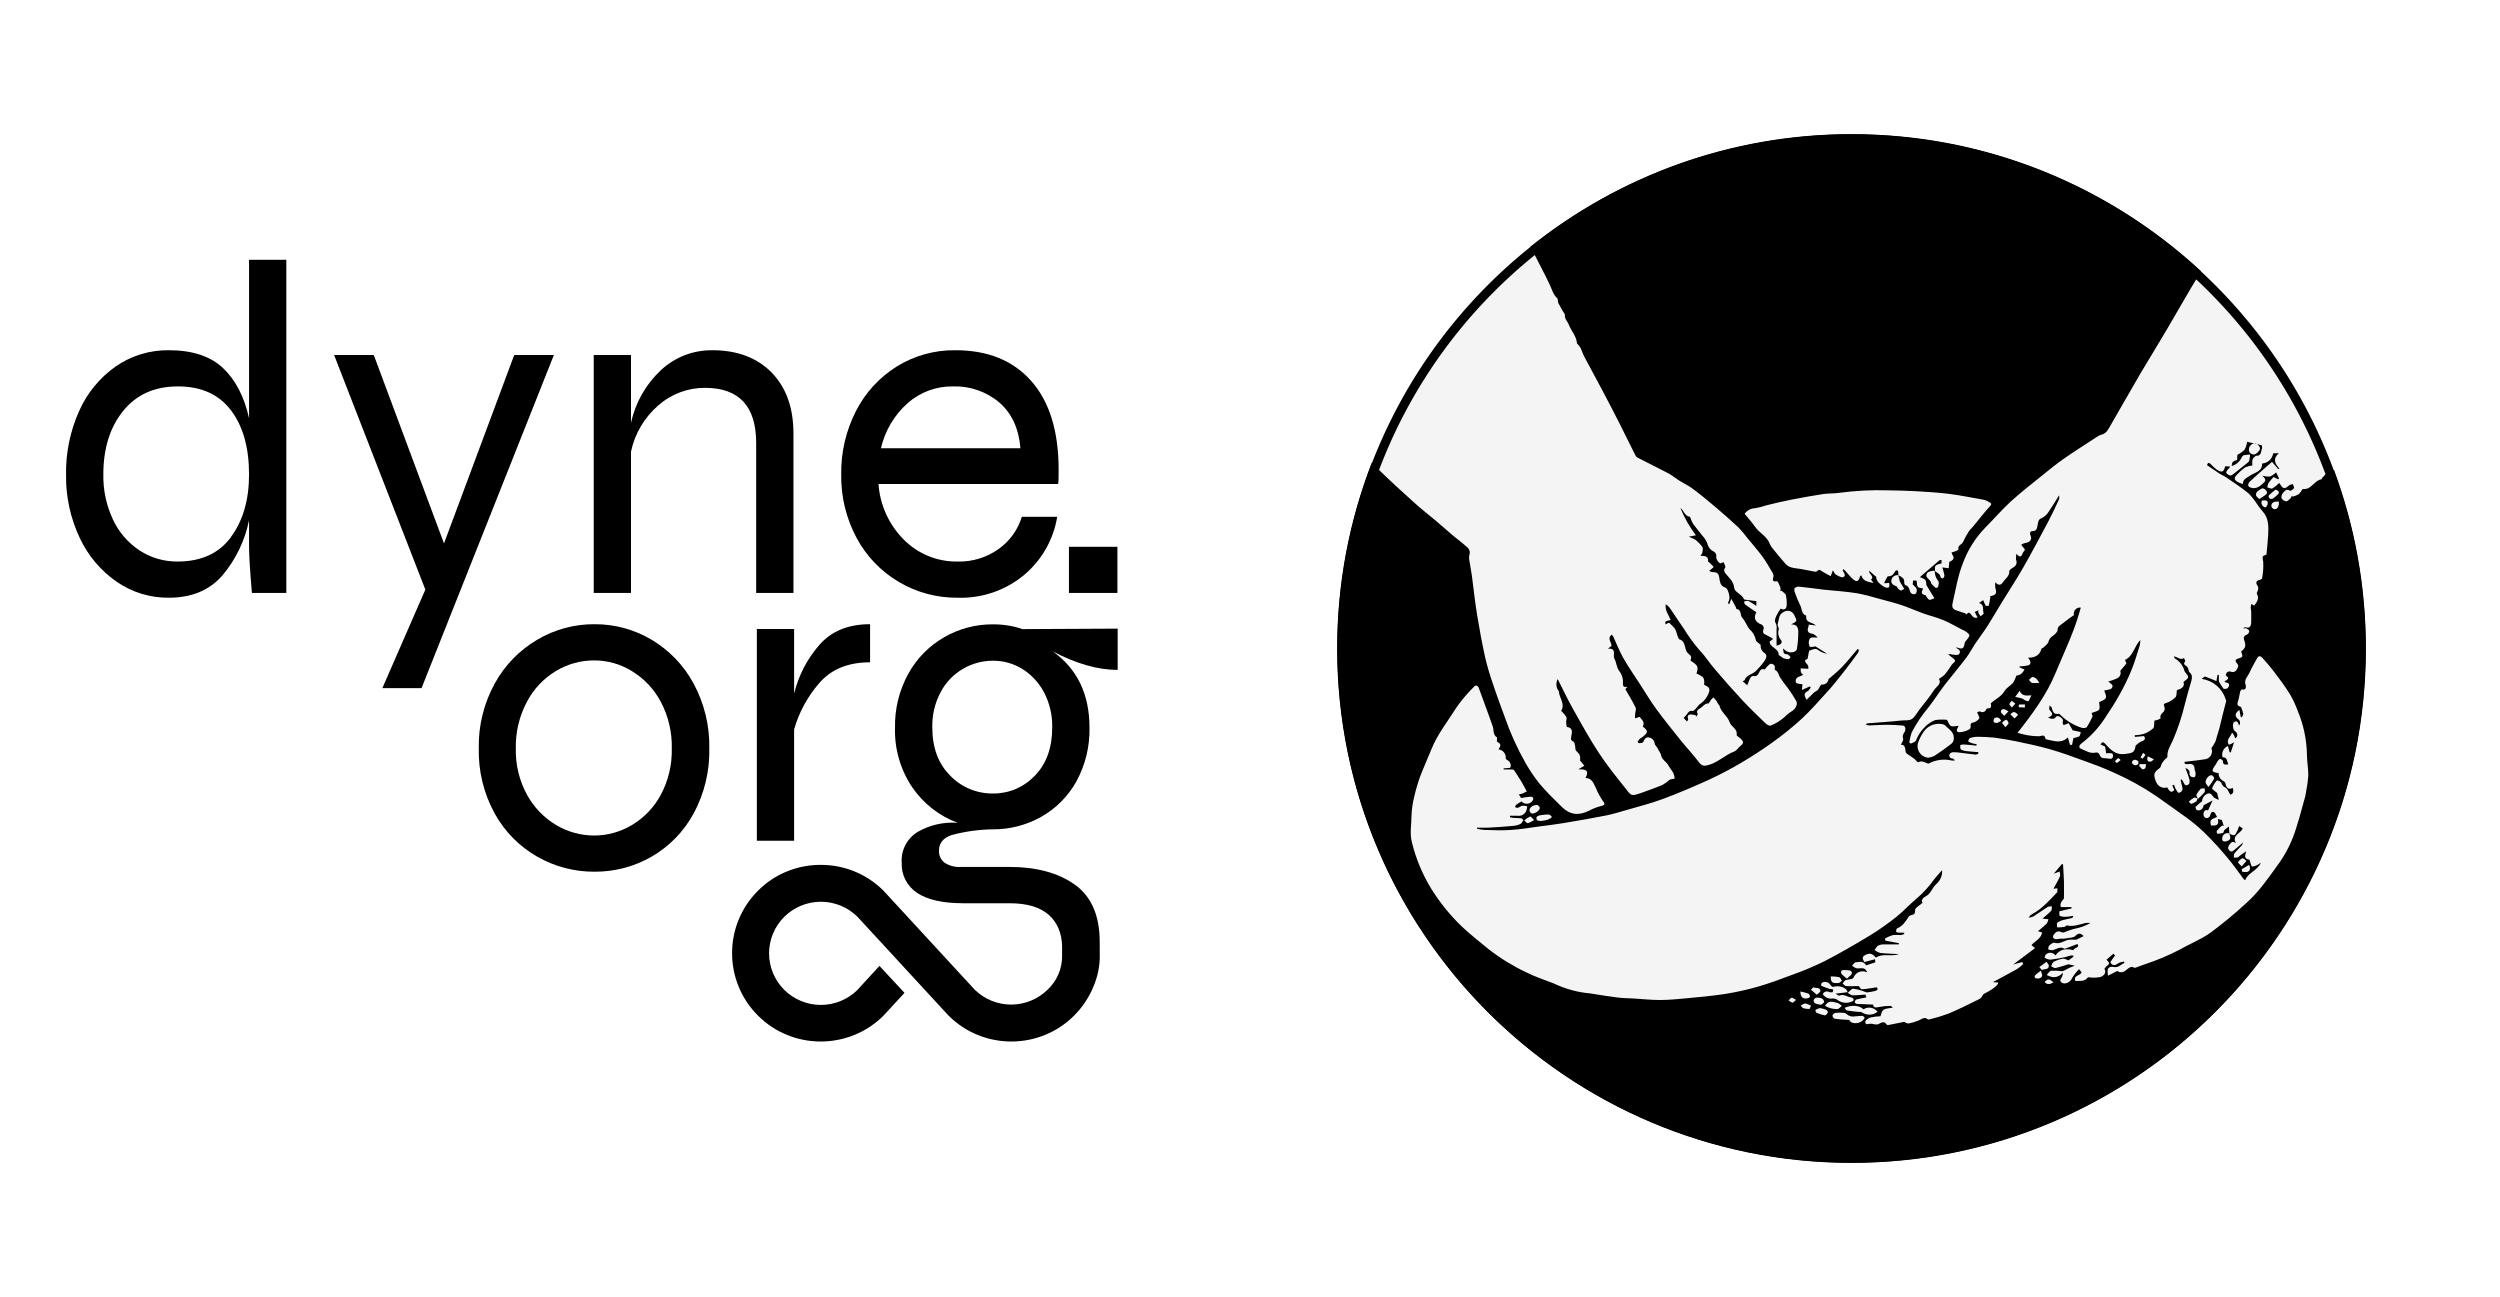 <?xml version="1.0" encoding="UTF-8" standalone="no"?>
<svg
   width="825.129"
   height="428.081"
   viewBox="0 0 825.129 428.081"
   fill="none"
   version="1.1"
   id="svg12"
   xmlns="http://www.w3.org/2000/svg"
   xmlns:svg="http://www.w3.org/2000/svg">
  <g
     id="g10"
     transform="translate(9.761)">
    <path
       d="m 84.741,85.751 v 109.954 h -11.354 c -0.631,-7.225 -0.946,-12.409 -0.946,-15.55 v -8.483 c -1.361,6.779 -4.427,13.103 -8.91,18.378 -4.258,4.818 -10.119,7.225 -17.584,7.225 -6.138,0.057 -12.142,-1.781 -17.189,-5.261 -5.3,-3.673 -9.519,-8.69 -12.222,-14.53 -3.075,-6.532 -4.612,-13.677 -4.494,-20.892 -0.107,-7.22 1.373,-14.378 4.337,-20.969 2.613,-5.892 6.782,-10.969 12.064,-14.686 5.136,-3.549 11.254,-5.417 17.503,-5.342 7.78,0 13.746,1.964 17.899,5.892 4.153,3.926 7.018,9.45 8.595,16.57 v -52.306 z m -18.293,91.497 c 3.995,-5.382 5.993,-12.267 5.993,-20.656 0,-8.889 -1.998,-15.958 -5.993,-21.204 -3.995,-5.247 -9.83,-7.865 -17.504,-7.854 -7.675,0 -13.694,2.696 -18.056,8.089 -4.363,5.393 -6.544,12.383 -6.544,20.969 -0.092,5.123 0.986,10.199 3.154,14.845 1.915,4.142 4.944,7.676 8.752,10.21 3.741,2.456 8.135,3.742 12.616,3.691 7.78,0 13.662,-2.696 17.646,-8.09 z"
       fill="#000000"
       id="path1"
       style="fill:#f4f4f5;fill-opacity:1;filter:url(#filter3)" />
    <path
       d="m 173.05,117.167 -43.681,109.954 h -12.931 l 14.192,-32.515 -30.119,-77.439 h 13.089 l 23.18,62.202 23.182,-62.202 z"
       fill="#000000"
       id="path2"
       style="fill:#f4f4f5;fill-opacity:1;filter:url(#filter4)" />
    <path
       d="m 244.943,122.979 c 4.783,4.931 7.175,11.633 7.175,20.105 v 52.621 h -12.3 v -49.48 c 0,-12.136 -5.625,-18.21 -16.873,-18.22 -5.695,-0.028 -11.199,2.042 -15.454,5.811 -4.582,3.969 -7.737,9.319 -8.989,15.237 v 46.652 h -12.3 v -78.539 h 12.3 v 22.463 c 1.432,-6.714 4.9,-12.828 9.935,-17.515 4.581,-4.242 10.619,-6.575 16.873,-6.519 8.263,0 14.807,2.461 19.633,7.384 z"
       fill="#000000"
       id="path3"
       style="fill:#f4f4f5;fill-opacity:1;filter:url(#filter5)" />
    <path
       d="m 339.166,170.573 c -1.215,7.477 -5.074,14.274 -10.881,19.163 -6.128,5.113 -13.931,7.798 -21.919,7.54 -6.882,0.08 -13.65,-1.741 -19.555,-5.262 -5.874,-3.486 -10.674,-8.513 -13.877,-14.53 -3.432,-6.424 -5.168,-13.614 -5.046,-20.891 -0.112,-7.283 1.567,-14.481 4.889,-20.97 3.073,-6.023 7.733,-11.101 13.482,-14.686 5.797,-3.577 12.499,-5.43 19.318,-5.341 10.723,0 19.081,3.403 25.073,10.21 5.993,6.806 8.989,16.546 8.989,29.216 0,2.105 0,3.676 -0.158,4.713 h -59.293 c 0.473,6.967 3.471,13.525 8.436,18.456 2.321,2.321 5.089,4.151 8.138,5.378 3.049,1.229 6.315,1.83 9.604,1.77 4.793,0.113 9.495,-1.32 13.403,-4.084 3.698,-2.604 6.418,-6.363 7.727,-10.682 z m -49.422,-37.463 c -4.383,3.931 -7.44,9.116 -8.752,14.844 h 46.047 c -0.536,-6.493 -2.849,-11.52 -6.939,-15.08 -4.254,-3.612 -9.708,-5.516 -15.296,-5.34 -5.545,-0.091 -10.921,1.899 -15.06,5.576 z"
       fill="#000000"
       id="path4"
       style="fill:#f4f4f5;fill-opacity:1;filter:url(#filter6)" />
    <path
       d="m 359.129,180.469 h -16.084 v 15.236 h 16.084 z"
       fill="#000000"
       id="path5"
       style="fill:#f4f4f5;fill-opacity:1;filter:url(#filter10)" />
    <path
       d="m 167.578,282.758 c -5.9,-3.365 -10.756,-8.283 -14.035,-14.216 -3.628,-6.586 -5.45,-14.008 -5.282,-21.52 -0.152,-7.484 1.669,-14.877 5.282,-21.44 3.278,-5.994 8.129,-10.989 14.035,-14.451 5.724,-3.385 12.267,-5.15 18.924,-5.106 6.604,-0.032 13.093,1.733 18.765,5.106 5.855,3.475 10.652,8.47 13.877,14.451 3.559,6.581 5.352,13.966 5.204,21.44 0.163,7.502 -1.63,14.916 -5.204,21.52 -3.224,5.92 -8.026,10.839 -13.877,14.216 -5.705,3.275 -12.181,4.983 -18.765,4.947 -6.636,0.046 -13.166,-1.661 -18.924,-4.947 z m 31.223,-10.446 c 4.027,-2.405 7.324,-5.852 9.541,-9.974 2.504,-4.713 3.752,-9.985 3.627,-15.316 0.121,-5.354 -1.127,-10.652 -3.627,-15.393 -2.208,-4.17 -5.504,-7.671 -9.541,-10.131 -3.719,-2.296 -8.004,-3.52 -12.378,-3.535 -4.443,-0.017 -8.806,1.178 -12.616,3.456 -4.081,2.432 -7.409,5.938 -9.62,10.132 -2.547,4.754 -3.823,10.083 -3.705,15.471 -0.131,5.341 1.147,10.621 3.705,15.316 2.255,4.12 5.577,7.564 9.62,9.974 3.813,2.27 8.174,3.465 12.616,3.455 4.363,-0.02 8.64,-1.213 12.378,-3.455 z"
       fill="#000000"
       id="path6"
       style="fill:#f4f4f5;fill-opacity:1;filter:url(#filter7)" />
    <path
       d="m 260.539,213.015 c 3.985,-4.67 9.609,-7 16.873,-6.99 v 12.566 c -7.358,0 -13.009,2.357 -16.952,7.069 -3.769,4.383 -6.539,9.527 -8.121,15.079 v 36.757 h -12.3 v -69.899 h 12.3 v 21.361 c 1.42,-5.888 4.232,-11.354 8.2,-15.943 z"
       fill="#000000"
       id="path7"
       style="fill:#f4f4f5;fill-opacity:1;filter:url(#filter8)" />
    <path
       d="m 340.793,312.541 c -0.027,-4.597 -1.692,-8.14 -4.292,-10.494 -2.891,-2.618 -7.228,-3.928 -13.01,-3.928 h -15.296 c -6.844,0 -11.938,-1.162 -15.297,-3.455 -1.626,-1.076 -2.946,-2.553 -3.83,-4.287 -0.884,-1.734 -1.303,-3.666 -1.216,-5.609 -0.15,-2.05 0.281,-4.1 1.243,-5.919 0.961,-1.818 2.416,-3.333 4.197,-4.369 3.953,-2.23 8.481,-3.241 13.01,-2.907 -6.045,-2.263 -11.246,-6.32 -14.902,-11.623 -3.957,-5.832 -5.971,-12.756 -5.756,-19.791 -0.123,-6.226 1.4,-12.374 4.415,-17.829 2.762,-5.01 6.854,-9.167 11.828,-12.017 4.887,-2.814 10.44,-4.279 16.084,-4.241 3.325,-0.025 6.63,0.506 9.777,1.572 l 31.381,-0.158 v 13.619 c -6.528,0 -13.676,-2.042 -21.446,-6.126 8.085,5.749 12.133,14.126 12.143,25.132 0.141,6.218 -1.353,12.365 -4.336,17.828 -2.728,4.902 -6.768,8.954 -11.67,11.702 -4.838,2.708 -10.3,4.115 -15.849,4.084 -4.608,0.059 -9.19,0.693 -13.64,1.885 -2.791,0.943 -4.179,2.671 -4.179,5.184 -0.034,0.752 0.113,1.5 0.428,2.183 0.316,0.683 0.791,1.281 1.386,1.744 1.606,1.058 3.52,1.556 5.44,1.414 h 15.927 c 8.926,0 16.127,1.937 21.605,5.811 5.476,3.876 8.27,10.206 8.26,19.003 0,0 0.009,3.686 0.018,4.417 0.041,3.51 -0.693,6.993 -2.066,10.227 -1.476,3.601 -3.658,6.875 -6.417,9.628 -2.757,2.76 -6.045,4.934 -9.667,6.393 -3.505,1.42 -7.255,2.146 -11.039,2.137 -3.784,0.008 -7.533,-0.718 -11.039,-2.137 -3.619,-1.455 -6.903,-3.63 -9.65,-6.393 l -0.19,-0.188 -29.961,-32.515 c -3.222,-3.15 -7.561,-4.907 -12.076,-4.889 -4.514,0.018 -8.84,1.808 -12.036,4.983 -3.203,3.199 -5.002,7.531 -5.002,12.048 0,4.517 1.799,8.85 5.002,12.048 3.199,3.173 7.525,4.961 12.04,4.976 4.514,0.014 8.852,-1.745 12.072,-4.898 l 7.316,-7.979 8.263,8.891 -6.844,7.429 -0.094,0.094 c -2.757,2.76 -6.045,4.934 -9.666,6.393 -3.506,1.419 -7.255,2.145 -11.039,2.137 -3.784,0.008 -7.533,-0.718 -11.039,-2.137 -3.62,-1.455 -6.904,-3.63 -9.651,-6.393 -2.77,-2.744 -4.952,-6.02 -6.418,-9.628 -1.426,-3.491 -2.154,-7.226 -2.144,-10.996 -0.01,-3.769 0.718,-7.504 2.144,-10.995 1.466,-3.608 3.648,-6.884 6.418,-9.629 2.747,-2.762 6.031,-4.937 9.651,-6.393 3.507,-1.414 7.256,-2.134 11.039,-2.12 3.783,-0.014 7.532,0.706 11.039,2.12 3.621,1.46 6.909,3.634 9.666,6.393 l 0.173,0.188 29.963,32.515 c 3.216,3.152 7.551,4.911 12.063,4.896 4.512,-0.014 8.836,-1.802 12.032,-4.973 1.541,-1.457 2.758,-3.218 3.573,-5.172 0.815,-1.953 1.21,-4.055 1.158,-6.17 0,-0.664 -0.01,-2.197 0.003,-2.716 z m -9.023,-56.486 c 3.837,-3.927 5.756,-9.242 5.756,-15.944 0.099,-4.071 -0.851,-8.1 -2.76,-11.703 -1.672,-3.139 -4.147,-5.784 -7.175,-7.665 -2.892,-1.77 -6.226,-2.694 -9.62,-2.669 -3.431,-0.011 -6.804,0.883 -9.776,2.591 -3.134,1.803 -5.701,4.442 -7.412,7.619 -1.961,3.613 -2.94,7.674 -2.839,11.78 0,6.692 1.972,12.006 5.914,15.943 1.824,1.891 4.017,3.389 6.444,4.402 2.427,1.013 5.037,1.52 7.669,1.489 2.576,0.029 5.13,-0.476 7.5,-1.481 2.37,-1.007 4.504,-2.492 6.267,-4.362 z"
       fill="#000000"
       id="path8"
       style="mix-blend-mode:normal;fill:#f4f4f5;fill-opacity:1;filter:url(#filter9)" />
    <path
       style="fill:#f4f4f5;fill-opacity:1;filter:url(#filter2)"
       d="m 601.327,44.35 c -93.699,0 -169.689,75.99 -169.689,169.689 0,93.699 75.99,169.691 169.689,169.691 93.699,0 169.691,-75.992 169.691,-169.691 0,-93.699 -75.992,-169.689 -169.691,-169.689 z"
       id="circle9" />
  </g>
  <g
     clip-path="url(#clip0_8_46-3)"
     id="g10-6"
     style="display:inline"
     transform="translate(-1.201,9.751)">
    <g
       clip-path="url(#clip1_8_46-7)"
       id="g9-2">
      <g
         clip-path="url(#clip2_8_46-3)"
         id="g8-9">
        <path
           d="M 95.703,76 V 185.954 H 84.35 c -0.631,-7.225 -0.946,-12.409 -0.946,-15.55 v -8.483 c -1.361,6.779 -4.427,13.103 -8.91,18.378 -4.258,4.818 -10.119,7.225 -17.584,7.225 -6.138,0.057 -12.142,-1.781 -17.189,-5.261 -5.3,-3.673 -9.519,-8.69 -12.222,-14.53 -3.075,-6.532 -4.612,-13.677 -4.494,-20.892 -0.107,-7.22 1.373,-14.378 4.337,-20.969 2.613,-5.892 6.782,-10.969 12.064,-14.686 5.136,-3.549 11.254,-5.417 17.503,-5.342 7.78,0 13.746,1.964 17.899,5.892 4.153,3.926 7.018,9.45 8.595,16.57 V 76 Z m -18.293,91.497 c 3.995,-5.382 5.993,-12.267 5.993,-20.656 0,-8.889 -1.998,-15.958 -5.993,-21.204 -3.995,-5.247 -9.83,-7.865 -17.504,-7.854 -7.675,0 -13.694,2.696 -18.056,8.089 -4.363,5.393 -6.544,12.383 -6.544,20.969 -0.092,5.123 0.986,10.199 3.154,14.845 1.915,4.142 4.944,7.676 8.752,10.21 3.741,2.456 8.135,3.742 12.616,3.691 7.78,0 13.662,-2.696 17.646,-8.09 z"
           fill="#000000"
           id="path1-1" />
        <path
           d="M 184.012,107.416 140.331,217.37 H 127.4 l 14.192,-32.515 -30.119,-77.439 h 13.089 l 23.18,62.202 23.182,-62.202 z"
           fill="#000000"
           id="path2-2" />
        <path
           d="m 255.905,113.228 c 4.783,4.931 7.175,11.633 7.175,20.105 v 52.621 h -12.3 v -49.48 c 0,-12.136 -5.625,-18.21 -16.873,-18.22 -5.695,-0.028 -11.199,2.042 -15.454,5.811 -4.582,3.969 -7.737,9.319 -8.989,15.237 v 46.652 h -12.3 v -78.539 h 12.3 v 22.463 c 1.432,-6.714 4.9,-12.828 9.935,-17.515 4.581,-4.242 10.619,-6.575 16.873,-6.519 8.263,0 14.807,2.461 19.633,7.384 z"
           fill="#000000"
           id="path3-7" />
        <path
           d="m 350.128,160.822 c -1.215,7.477 -5.074,14.274 -10.881,19.163 -6.128,5.113 -13.931,7.798 -21.919,7.54 -6.882,0.08 -13.65,-1.741 -19.555,-5.262 -5.874,-3.486 -10.674,-8.513 -13.877,-14.53 -3.432,-6.424 -5.168,-13.614 -5.046,-20.891 -0.112,-7.283 1.567,-14.481 4.889,-20.97 3.073,-6.023 7.733,-11.101 13.482,-14.686 5.797,-3.577 12.499,-5.43 19.318,-5.341 10.723,0 19.081,3.403 25.073,10.21 5.993,6.806 8.989,16.546 8.989,29.216 0,2.105 0,3.676 -0.158,4.713 H 291.15 c 0.473,6.967 3.471,13.525 8.436,18.456 2.321,2.321 5.089,4.151 8.138,5.378 3.049,1.229 6.315,1.83 9.604,1.77 4.793,0.113 9.495,-1.32 13.403,-4.084 3.698,-2.604 6.418,-6.363 7.727,-10.682 z m -49.422,-37.463 c -4.383,3.931 -7.44,9.116 -8.752,14.844 h 46.047 c -0.536,-6.493 -2.849,-11.52 -6.939,-15.08 -4.254,-3.612 -9.708,-5.516 -15.296,-5.34 -5.545,-0.091 -10.921,1.899 -15.06,5.576 z"
           fill="#000000"
           id="path4-0" />
        <path
           d="m 370.091,170.718 h -16.084 v 15.236 h 16.084 z"
           fill="#000000"
           id="path5-9" />
        <path
           d="m 178.54,273.007 c -5.9,-3.365 -10.756,-8.283 -14.035,-14.216 -3.628,-6.586 -5.45,-14.008 -5.282,-21.52 -0.152,-7.484 1.669,-14.877 5.282,-21.44 3.278,-5.994 8.129,-10.989 14.035,-14.451 5.724,-3.385 12.267,-5.15 18.924,-5.106 6.604,-0.032 13.093,1.733 18.765,5.106 5.855,3.475 10.652,8.47 13.877,14.451 3.559,6.581 5.352,13.966 5.204,21.44 0.163,7.502 -1.63,14.916 -5.204,21.52 -3.224,5.92 -8.026,10.839 -13.877,14.216 -5.705,3.275 -12.181,4.983 -18.765,4.947 -6.636,0.046 -13.166,-1.661 -18.924,-4.947 z m 31.223,-10.446 c 4.027,-2.405 7.324,-5.852 9.541,-9.974 2.504,-4.713 3.752,-9.985 3.627,-15.316 0.121,-5.354 -1.127,-10.652 -3.627,-15.393 -2.208,-4.17 -5.504,-7.671 -9.541,-10.131 -3.719,-2.296 -8.004,-3.52 -12.378,-3.535 -4.443,-0.017 -8.806,1.178 -12.616,3.456 -4.081,2.432 -7.409,5.938 -9.62,10.132 -2.547,4.754 -3.823,10.083 -3.705,15.471 -0.131,5.341 1.147,10.621 3.705,15.316 2.255,4.12 5.577,7.564 9.62,9.974 3.813,2.27 8.174,3.465 12.616,3.455 4.363,-0.02 8.64,-1.213 12.378,-3.455 z"
           fill="#000000"
           id="path6-3" />
        <path
           d="m 271.501,203.264 c 3.985,-4.67 9.609,-7 16.873,-6.99 v 12.566 c -7.358,0 -13.009,2.357 -16.952,7.069 -3.769,4.383 -6.539,9.527 -8.121,15.079 v 36.757 h -12.3 v -69.899 h 12.3 v 21.361 c 1.42,-5.888 4.232,-11.354 8.2,-15.943 z"
           fill="#000000"
           id="path7-6" />
        <path
           d="m 351.755,302.79 c -0.027,-4.597 -1.692,-8.14 -4.292,-10.494 -2.891,-2.618 -7.228,-3.928 -13.01,-3.928 h -15.296 c -6.844,0 -11.938,-1.162 -15.297,-3.455 -1.626,-1.076 -2.946,-2.553 -3.83,-4.287 -0.884,-1.734 -1.303,-3.666 -1.216,-5.609 -0.15,-2.05 0.281,-4.1 1.243,-5.919 0.961,-1.818 2.416,-3.333 4.197,-4.369 3.953,-2.23 8.481,-3.241 13.01,-2.907 -6.045,-2.263 -11.246,-6.32 -14.902,-11.623 -3.957,-5.832 -5.971,-12.756 -5.756,-19.791 -0.123,-6.226 1.4,-12.374 4.415,-17.829 2.762,-5.01 6.854,-9.167 11.828,-12.017 4.887,-2.814 10.44,-4.279 16.084,-4.241 3.325,-0.025 6.63,0.506 9.777,1.572 l 31.381,-0.158 v 13.619 c -6.528,0 -13.676,-2.042 -21.446,-6.126 8.085,5.749 12.133,14.126 12.143,25.132 0.141,6.218 -1.353,12.365 -4.336,17.828 -2.728,4.902 -6.768,8.954 -11.67,11.702 -4.838,2.708 -10.3,4.115 -15.849,4.084 -4.608,0.059 -9.19,0.693 -13.64,1.885 -2.791,0.943 -4.179,2.671 -4.179,5.184 -0.034,0.752 0.113,1.5 0.428,2.183 0.316,0.683 0.791,1.281 1.386,1.744 1.606,1.058 3.52,1.556 5.44,1.414 h 15.927 c 8.926,0 16.127,1.937 21.605,5.811 5.476,3.876 8.27,10.206 8.26,19.003 0,0 0.009,3.686 0.018,4.417 0.041,3.51 -0.693,6.993 -2.066,10.227 -1.476,3.601 -3.658,6.875 -6.417,9.628 -2.757,2.76 -6.045,4.934 -9.667,6.393 -3.505,1.42 -7.255,2.146 -11.039,2.137 -3.784,0.008 -7.533,-0.718 -11.039,-2.137 -3.619,-1.455 -6.903,-3.63 -9.65,-6.393 l -0.19,-0.188 -29.961,-32.515 c -3.222,-3.15 -7.561,-4.907 -12.076,-4.889 -4.514,0.018 -8.84,1.808 -12.036,4.983 -3.203,3.199 -5.002,7.531 -5.002,12.048 0,4.517 1.799,8.85 5.002,12.048 3.199,3.173 7.525,4.961 12.04,4.976 4.514,0.014 8.852,-1.745 12.072,-4.898 l 7.316,-7.979 8.263,8.891 -6.844,7.429 -0.094,0.094 c -2.757,2.76 -6.045,4.934 -9.666,6.393 -3.506,1.419 -7.255,2.145 -11.039,2.137 -3.784,0.008 -7.533,-0.718 -11.039,-2.137 -3.62,-1.455 -6.904,-3.63 -9.651,-6.393 -2.77,-2.744 -4.952,-6.02 -6.418,-9.628 -1.426,-3.491 -2.154,-7.226 -2.144,-10.996 -0.01,-3.769 0.718,-7.504 2.144,-10.995 1.466,-3.608 3.648,-6.884 6.418,-9.629 2.747,-2.762 6.031,-4.937 9.651,-6.393 3.507,-1.414 7.256,-2.134 11.039,-2.12 3.783,-0.014 7.532,0.706 11.039,2.12 3.621,1.46 6.909,3.634 9.666,6.393 l 0.173,0.188 29.963,32.515 c 3.216,3.152 7.551,4.911 12.063,4.896 4.512,-0.014 8.836,-1.802 12.032,-4.973 1.541,-1.457 2.758,-3.218 3.573,-5.172 0.815,-1.953 1.21,-4.055 1.158,-6.17 0,-0.664 -0.01,-2.197 0.003,-2.716 z m -9.023,-56.486 c 3.837,-3.927 5.756,-9.242 5.756,-15.944 0.099,-4.071 -0.851,-8.1 -2.76,-11.703 -1.672,-3.139 -4.147,-5.784 -7.175,-7.665 -2.892,-1.77 -6.226,-2.694 -9.62,-2.669 -3.431,-0.011 -6.804,0.883 -9.776,2.591 -3.134,1.803 -5.701,4.442 -7.412,7.619 -1.961,3.613 -2.94,7.674 -2.839,11.78 0,6.692 1.972,12.006 5.914,15.943 1.824,1.891 4.017,3.389 6.444,4.402 2.427,1.013 5.037,1.52 7.669,1.489 2.576,0.029 5.13,-0.476 7.5,-1.481 2.37,-1.007 4.504,-2.492 6.267,-4.362 z"
           fill="#000000"
           id="path8-0" />
      </g>
    </g>
    <path
       id="circle9-6"
       style="stroke:#000000;stroke-width:3"
       d="m 780.48,204.29 a 168.19,168.19 0 0 1 -168.19,168.19 168.19,168.19 0 0 1 -168.19,-168.19 168.19,168.19 0 0 1 168.19,-168.19 168.19,168.19 0 0 1 168.19,168.19 z" />
    <path
       fill-rule="evenodd"
       clip-rule="evenodd"
       d="m 506.31,71.691 c 29.053,-23.26 65.905,-37.176 105.98,-37.176 44.535,0 85.089,17.186 115.381,45.278 -1.112,1.816 -2.221,3.635 -3.301,5.471 -2.79,4.706 -5.508,9.515 -8.298,14.244 -2.79,4.728 -5.521,9.116 -8.24,13.713 -3.414,5.822 -6.721,11.692 -10.101,17.537 -0.694,1.177 -1.283,2.564 -2.906,2.929 -0.621,0.186 -1.203,0.482 -1.72,0.871 -3.53,2.353 -7.181,4.599 -10.676,7.056 -2.438,1.694 -4.708,3.53 -7.063,5.447 -3.531,2.868 -7.157,5.657 -10.525,8.727 -3.002,2.752 -5.661,5.88 -8.545,8.761 -3.201,3.339 -5.673,7.305 -7.262,11.644 -1.684,4.246 -2.356,8.728 -3.38,13.138 -0.271,1.177 0,1.988 1.179,2.353 1.177,0.365 2.118,0.719 3.189,1.071 v 0.376 l 0.882,-0.694 c 1.177,0.26 1.177,2.188 3.002,1.623 -0.33,-0.635 -0.612,-1.177 -0.942,-1.811 l 1.179,-0.589 c -0.027,0.327 -10e-4,0.658 0.07,0.977 0.204,0.354 0.438,0.693 0.694,1.011 0.365,-0.317 1.071,-0.788 1.012,-0.94 -0.47,-1.177 0.377,-2.836 -1.519,-3.459 l 1.379,-0.917 c 0.21,0.634 0.487,1.245 0.823,1.823 0.117,0.165 0.977,0.06 1,0 0.237,-0.929 0.366,-1.882 0.531,-2.823 -0.224,-0.176 -0.13,-0.305 0,-0.328 1.907,-0.366 2.2,-0.906 1.625,-2.765 -0.076,-0.609 -0.076,-1.225 0,-1.834 1.246,1.458 2.07,0.717 2.612,-0.107 0.73,-1.116 2.085,-1.87 2.001,-3.527 0,-0.378 0.73,-0.872 1.177,-1.177 0.252,-0.1 0.48,-0.249 0.671,-0.441 0.191,-0.191 0.339,-0.421 0.436,-0.673 0.098,-0.252 0.142,-0.521 0.13,-0.792 -0.013,-0.27 -0.081,-0.534 -0.2,-0.777 -0.058,-0.622 -0.01,-1.249 0.141,-1.857 1.836,2.057 1.824,-0.212 2.354,-0.706 1.177,-1 -0.565,-1.353 -0.706,-2.411 0.46,-0.229 0.946,-0.402 1.447,-0.517 1.436,-0.2 2.13,-1.177 1.554,-2.482 -0.352,-0.8 0,-1.4 0.576,-1.389 1.613,0 1.544,-1.082 1.802,-2.128 0.189,-0.811 0.083,-1.729 1.329,-2.165 0.983,-0.495 1.799,-1.262 2.356,-2.21 1.177,-1.695 2.248,-3.529 3.354,-5.281 0.152,0.47 0.128,0.981 -0.069,1.435 -1.095,2.352 -2.167,4.705 -3.379,6.985 -2.743,5.165 -5.475,10.315 -8.369,15.386 -2.285,3.987 -4.828,7.833 -7.228,11.76 -1.495,2.447 -2.908,4.94 -4.45,7.352 -1.353,2.105 -2.871,4.093 -4.273,6.175 -0.966,1.457 -1.766,3.035 -2.813,4.433 -2.272,3.001 -4.709,5.882 -7.063,8.894 -1.872,2.468 -3.532,5.057 -5.45,7.539 -2.166,2.56 -4.033,5.357 -5.569,8.338 -0.352,1.056 -0.609,2.143 -0.764,3.246 l 0.518,0.376 c 0.577,-0.328 1.423,-0.517 1.671,-0.999 0.719,-1.839 1.846,-3.492 3.295,-4.834 0.889,-0.841 1.934,-1.5 3.073,-1.94 1.282,-0.196 2.584,-0.224 3.873,-0.082 0.519,0.833 0.789,1.788 1.354,2.045 0.565,0.26 1.589,0 2.53,-0.07 -0.4,0.882 -1.282,1.964 0.189,2.129 1.139,-0.054 2.251,-0.368 3.249,-0.918 0.168,-0.113 0.305,-0.268 0.396,-0.448 0.09,-0.182 0.132,-0.384 0.122,-0.587 -0.177,-1.046 0.318,-1.177 1.176,-1.363 0.676,-0.241 1.261,-0.684 1.673,-1.271 0.142,-0.165 -0.2,-0.765 -0.354,-1.177 -0.153,-0.41 -0.247,-0.564 -0.376,-0.834 0.329,-0.106 0.752,-0.377 0.988,-0.271 0.176,0.119 0.378,0.196 0.592,0.222 0.212,0.027 0.426,0.001 0.627,-0.071 0.2,-0.076 0.38,-0.195 0.524,-0.352 0.144,-0.157 0.249,-0.346 0.305,-0.551 0.044,-0.074 0.104,-0.138 0.175,-0.184 0.072,-0.048 0.151,-0.078 0.237,-0.088 1.472,0.096 1.178,-0.893 1.06,-1.658 1.496,-1.4 3.414,-2.129 4.509,-4.012 0.635,-1.092 1.977,-1.762 2.848,-2.762 0.465,-0.732 0.828,-1.523 1.084,-2.354 0.534,-0.084 1.052,-0.258 1.529,-0.517 0.466,-0.43 0.864,-0.93 1.177,-1.481 l -1.635,-0.765 c 0,0 0,-0.128 -0.083,-0.294 0.966,-0.017 1.929,-0.131 2.871,-0.34 1.061,-0.319 1.084,-1.271 0,-2.53 2.238,0 3.815,-0.729 4.404,-2.893 0.071,-0.235 0.565,-0.33 0.777,-0.553 0.565,-0.577 1.366,-1.105 1.554,-1.8 0.189,-0.798 0.689,-1.488 1.388,-1.917 0.706,-0.494 1.673,-1.364 1.626,-2.01 0,-0.977 0.434,-1.177 0.953,-1.601 0.977,-0.751 1.955,-1.505 2.953,-2.246 0.449,-0.341 0.932,-0.659 1.495,-1.047 -0.078,-0.32 -0.076,-0.657 0.005,-0.978 0.081,-0.321 0.241,-0.616 0.464,-0.86 0.224,-0.246 0.504,-0.431 0.816,-0.541 0.313,-0.11 0.649,-0.141 0.976,-0.09 -1.967,7.574 -5.414,14.512 -8.357,21.641 -2.943,7.127 -7.617,13.48 -12.525,19.688 1.319,0.331 2.236,0.625 3.19,0.777 1.25,0.23 2.519,0.348 3.79,0.353 0.895,0 1.931,-0.87 2.237,0.776 0,0.119 0.281,0.271 0.447,0.294 2.354,0.424 4.709,1.494 6.957,-0.68 0.271,0.94 0.482,1.691 0.705,2.445 h 0.661 c 0.189,-0.871 0.365,-1.741 0.482,-2.259 0.654,-0.061 1.293,-0.24 1.883,-0.529 0.341,-0.258 0.365,-0.941 0.519,-1.434 l -2.673,-0.578 -1.318,-2.351 c -1.094,0.306 -2.262,1.434 -1.884,-0.777 0.154,-0.846 -1.789,-1.988 -2.189,-1.423 -0.871,1.236 -1.777,0.67 -2.731,0.412 1.707,-0.929 1.729,-1.177 0.471,-2.658 -0.189,-0.212 0,-0.73 0,-1.388 0.472,0.388 0.635,0.459 0.683,0.575 0.401,1.178 0.541,2.612 2.424,2.13 0.129,0 0.341,0.247 0.507,0.401 1.985,1.957 4.405,3.421 7.062,4.268 0.518,0.141 1.448,0.06 1.684,-0.282 0.703,-1.132 1.328,-2.312 1.872,-3.529 l -0.331,-1.082 c 1.049,-0.446 2.167,-0.575 2.496,-1.176 0.331,-0.599 0,-1.692 0,-2.424 0.694,-0.386 1.907,-0.68 2.201,-1.363 0.295,-0.683 -0.341,-1.754 -0.53,-2.459 0.848,-0.246 2.062,-0.246 2.519,-0.822 0.779,-1.012 -0.552,-1.541 -1.177,-2.165 1.004,-0.257 1.983,-0.606 2.92,-1.046 0.454,-0.205 0.813,-0.574 1.004,-1.031 0.193,-0.459 0.206,-0.973 0.032,-1.438 l 2.025,-2.424 c -0.118,-0.318 -0.282,-0.73 -0.46,-1.176 2.768,-1.331 3.013,-4.47 5.051,-6.575 0.002,0.568 -0.054,1.135 -0.165,1.693 -0.883,2.777 -1.66,5.588 -2.754,8.233 -1.128,2.742 -2.42,5.415 -3.874,7.999 -1.471,2.657 -3.118,5.223 -4.814,7.739 -2.082,3.25 -4.719,6.109 -7.793,8.445 -0.588,0.423 -1.176,1.317 -0.27,1.728 1.589,0.706 3.166,1.8 5.109,1.282 0.184,-0.006 0.367,0.031 0.536,0.109 0.167,0.078 0.314,0.193 0.429,0.34 0.331,0.751 0.588,1.423 1.589,1.434 0.789,0 1.566,0.223 2.355,0.2 0.235,0 0.612,-0.449 0.647,-0.717 0.035,-0.271 -0.13,-1.037 -0.341,-1.095 -0.642,-0.079 -1.29,-0.079 -1.931,0 -0.096,-0.623 -0.223,-1.435 -0.341,-2.222 l -1.531,-0.683 c 0.552,-0.976 0.964,-0.893 1.613,-0.165 1.696,1.941 3.532,3.716 6.45,3.306 2.356,-0.329 3.215,-0.352 3.531,-2.778 0.561,-0.572 1.213,-1.049 1.93,-1.41 1.366,-0.4 1.295,-1.046 0.838,-1.729 l -3.013,0.271 -0.071,-0.542 c 0.985,-0.03 1.965,-0.172 2.918,-0.424 1.18,-0.408 2.267,-1.043 3.202,-1.868 0.436,-0.401 0.248,-1.483 0.353,-2.248 0,-0.128 0.118,-0.234 0.176,-0.352 0.695,-0.063 1.361,-0.306 1.932,-0.705 -0.436,-1.259 0.707,-1.671 1.175,-2.459 0.191,-0.484 0.191,-1.021 0,-1.505 -0.268,-0.764 -0.152,-0.847 0.672,-1.095 1.155,-0.385 2.198,-1.038 3.049,-1.906 0.436,-0.434 0.305,-1.457 0.449,-2.351 1.894,-0.494 2.601,-1.271 2.201,-2.67 1.941,-1.552 1.941,-1.552 0.494,-3.294 -0.063,-0.063 -0.11,-0.139 -0.142,-0.223 -0.222,-0.881 -0.617,-1.707 -1.159,-2.433 -0.544,-0.727 -1.225,-1.339 -2.006,-1.8 -0.189,-0.095 -0.238,-0.46 -0.355,-0.706 1.178,0.152 2.049,1.341 3.319,0.577 0.154,0.363 0.519,0.893 0.401,1.033 -0.648,0.824 -0.33,1.178 0.447,1.635 0.284,0.155 0.436,0.589 0.59,0.93 0.151,0.341 0.106,0.823 0.329,1.012 1.177,0.963 0.895,2.116 0.552,3.316 -0.693,2.353 -1.435,4.787 -2.012,7.211 -0.967,4.072 -2.286,8.055 -3.943,11.902 -0.766,1.799 -2.002,3.411 -1.825,5.54 0,0.294 -0.623,0.599 -0.917,0.941 -0.341,0.389 -0.649,0.807 -0.919,1.245 -0.282,0.495 -0.319,1.236 -0.718,1.518 -1.977,1.423 -2.203,2.142 -1.178,4.576 0.255,0.715 0.777,1.305 1.459,1.643 0.68,0.338 1.467,0.397 2.191,0.169 0.988,1.657 1.46,1.787 2.354,0.87 l -0.683,-1.494 0.601,-0.247 c 0.115,0.439 0.271,0.864 0.47,1.27 0.305,0.529 0.86,1.471 1.072,1.411 0.799,-0.223 1.482,-0.764 1.177,-1.859 -0.248,-0.798 -0.378,-1.634 -0.565,-2.445 l 0.376,-0.152 c 0.152,0.257 0.307,0.517 0.472,0.774 0.164,0.26 0.447,1.025 0.823,1.177 0.226,0.022 0.455,-0.017 0.661,-0.112 0.207,-0.095 0.384,-0.244 0.516,-0.429 0.169,-0.528 0.169,-1.095 0,-1.623 -0.318,-1.106 -0.754,-2.164 -1.27,-3.598 1.177,0.564 1.506,1.058 1.353,1.962 0.017,0.208 0.084,0.408 0.193,0.585 0.111,0.176 0.263,0.323 0.443,0.428 0.329,0.164 1.024,0.176 1.176,0 0.194,-0.411 0.257,-0.871 0.177,-1.318 0,-0.412 -0.27,-0.799 -0.295,-1.176 0,-1.364 -0.694,-1.905 -2.048,-1.729 -0.623,0.082 -1.411,0.153 -1.282,-0.729 2.354,-0.294 4.709,-0.505 7.062,-0.906 0.373,-0.092 0.722,-0.264 1.022,-0.502 0.3,-0.242 0.544,-0.544 0.716,-0.886 0.17,-0.344 0.264,-0.72 0.277,-1.104 0.011,-0.385 -0.063,-0.767 -0.215,-1.119 0.472,-0.654 0.9,-1.336 1.284,-2.046 0.237,-0.594 0.417,-1.208 0.542,-1.835 0.294,-0.964 0.624,-1.928 0.871,-2.905 0.376,-1.411 0.671,-2.846 1.036,-4.269 0.364,-1.422 0.801,-3.035 1.176,-4.552 0,-0.153 -0.129,-0.341 -0.187,-0.518 -0.547,-1.758 -1.584,-3.327 -2.988,-4.52 -1.404,-1.194 -3.12,-1.963 -4.947,-2.22 0.507,-0.328 0.954,-0.833 1.178,-0.751 1.178,0.398 2.424,0.952 3.697,1.468 0.105,-0.539 0.234,-1.282 0.365,-2.033 h 0.447 v 1.176 c -0.054,0.396 -0.019,0.798 0.105,1.176 0.366,0.705 0.86,1.353 1.436,2.235 0.519,0.058 1.425,0.187 1.766,-0.882 0.412,-1.305 -0.988,-0.989 -1.518,-1.483 1.625,-1.07 1.625,-1.07 0.471,-2.117 0.164,-0.988 0.813,-1.423 1.695,-1.176 0.353,0.161 0.755,0.175 1.119,0.042 0.363,-0.137 0.658,-0.408 0.823,-0.759 0.494,-0.741 0.741,-1.329 0,-2.117 -0.365,-0.412 -0.706,-1.106 0.271,-1.411 1.836,-0.566 1.848,-0.588 1.176,-2.423 1.495,-1.177 1.649,-1.801 1.024,-3.729 -0.091,-0.172 -0.142,-0.363 -0.146,-0.558 -0.003,-0.196 0.038,-0.389 0.123,-0.564 0.085,-0.174 0.21,-0.329 0.367,-0.446 0.154,-0.117 0.336,-0.197 0.528,-0.231 0.217,-0.119 0.403,-0.287 0.544,-0.491 0.139,-0.205 0.227,-0.441 0.257,-0.686 0,-0.283 -0.541,-0.67 -0.906,-0.882 -0.367,-0.212 -0.59,0 -1.179,0 0.401,-0.234 0.625,-0.471 0.754,-0.423 1.402,0.483 1.896,-0.26 1.954,-1.46 0.06,-1.2 0,-2.552 0,-3.821 0,-0.376 -0.176,-0.741 -0.165,-1.106 0.043,-0.442 0.125,-0.878 0.247,-1.305 l 0.906,0.588 c 0.824,-1.095 1.825,-2.294 0.872,-3.952 -0.093,-0.176 0.095,-0.541 0.212,-0.788 0.189,-0.313 0.28,-0.675 0.261,-1.04 -0.021,-0.365 -0.148,-0.716 -0.366,-1.008 -0.449,-0.669 -0.389,-1.492 0.752,-1.693 0.318,-0.058 0.848,-0.305 0.871,-0.505 0.359,-1.816 0.485,-3.669 0.378,-5.516 -0.26,-1.8 -0.554,-1.789 1.072,-2.354 0.2,-2.187 0.457,-4.362 0.575,-6.539 0.142,-2.751 0.189,-5.504 -1.848,-7.75 -0.542,-0.611 -1.023,-1.271 -1.518,-1.917 -0.893,-1.443 -1.939,-2.784 -3.119,-3.999 -2.355,-1.954 -4.969,-3.611 -7.499,-5.365 -0.601,-0.412 -1.318,-0.669 -1.93,-1.058 -1.437,-0.941 -2.85,-1.917 -4.297,-2.892 0.341,-0.895 0.635,-0.954 1.306,-0.271 0.607,0.677 1.285,1.283 2.025,1.81 1.636,1.024 2.237,0.717 2.673,-1.174 l 1.695,0.092 c -0.236,0.399 -0.534,0.757 -0.883,1.059 -0.237,0.294 -0.565,0.906 -0.46,1.023 0.335,0.453 0.818,0.769 1.366,0.894 0.4,0 0.894,-0.411 1.284,-0.717 1.375,-1.07 2.73,-2.165 4.083,-3.257 0.317,-0.271 0.754,-0.543 0.86,-0.908 0.15,-0.671 0.241,-1.356 0.271,-2.046 -0.707,0.024 -1.412,0.104 -2.106,0.236 -0.295,0.071 -0.52,0.518 -0.707,0.823 -0.32,0.661 -0.774,1.246 -1.337,1.717 -0.56,0.469 -1.218,0.815 -1.925,1.013 0.141,-1.378 0.318,-1.589 1.825,-2.012 0,-0.637 0,-1.283 0.082,-1.706 0.865,-0.426 1.659,-0.981 2.356,-1.647 0.423,-0.809 0.71,-1.683 0.846,-2.586 -0.118,0 0.06,-0.06 0.152,0 l 2.158,0.508 c -0.123,0.018 -0.244,0.046 -0.363,0.087 -0.247,0.082 -0.476,0.216 -0.673,0.386 -0.196,0.174 -0.358,0.384 -0.473,0.619 -0.115,0.235 -0.185,0.489 -0.2,0.752 l -0.012,0.022 c -0.024,0.22 -0.002,0.445 0.064,0.656 0.067,0.211 0.178,0.405 0.327,0.57 0.148,0.166 0.328,0.298 0.531,0.389 0.202,0.091 0.422,0.139 0.643,0.139 0.777,0.118 2.355,-1.471 2.083,-2.211 -0.134,-0.334 -0.34,-0.632 -0.603,-0.877 -0.129,-0.121 -0.271,-0.229 -0.423,-0.32 l -0.901,-0.212 c 0.135,-0.019 0.273,-0.024 0.409,-0.014 0.172,0.057 0.337,0.134 0.492,0.226 l 1.58,0.372 c 0.156,0.314 0.202,0.67 0.129,1.013 -0.423,1.023 -0.153,2.658 -2.06,2.446 -0.081,0 -0.163,0.223 -0.281,0.294 -1.177,0.777 -0.883,1.988 -0.848,2.917 -0.811,0.089 -1.603,0.295 -2.354,0.612 -0.94,0.656 -1.804,1.413 -2.579,2.258 -1.366,1.364 -1.177,1.975 0.612,2.847 0.318,0.152 0.672,0.234 1.179,0.423 0,-1.659 1.246,-2.001 2.353,-2.763 1.543,-1.095 4.119,-1.342 3.99,-4.012 0.91,-0.061 1.771,-0.432 2.438,-1.051 0.669,-0.617 1.105,-1.447 1.235,-2.348 h 1.861 c -2.132,1.846 -1.26,3.528 0.224,5.105 l -0.46,0.08 -2.012,-2.351 c -0.861,0.741 -1.707,1.46 -2.531,2.2 -1.65,1.471 -3.308,2.916 -4.909,4.421 -0.292,0.321 -0.446,0.744 -0.426,1.178 0,0.282 0.509,0.623 0.849,0.728 1.53,0.483 2.613,-0.141 3.803,-1.176 1.189,-1.035 1.436,-1.458 0,-2.774 0.835,0.223 1.701,0.315 2.565,0.268 0.738,-0.341 1.416,-0.802 2.001,-1.363 l 0.967,2.035 -0.341,0.234 -1.495,-0.74 c -0.519,0.623 -1.179,1.294 -1.685,2.046 -0.184,0.443 -0.302,0.911 -0.353,1.388 0.565,0.129 1.271,0.553 1.671,0.353 0.811,-0.512 1.562,-1.117 2.237,-1.799 0.096,0.057 0.179,0.138 0.237,0.234 0.999,1.788 1.552,1.871 3.071,0.517 0.365,-0.204 0.764,-0.342 1.177,-0.41 0.154,0.47 0.566,1.058 0.401,1.353 -0.166,0.294 -1.084,0.974 -1.261,0.858 -1.176,-0.812 -1.859,0.094 -2.424,0.811 -0.189,0.224 -0.325,0.487 -0.399,0.769 -0.072,0.284 -0.081,0.58 -0.026,0.867 0.159,0.275 0.378,0.515 0.641,0.695 0.262,0.181 0.564,0.301 0.879,0.351 0.447,0 0.988,-0.565 1.424,-0.966 0.206,-0.284 0.372,-0.597 0.494,-0.928 l 0.236,0.353 c 0.73,-0.181 1.427,-0.471 2.072,-0.859 0.474,-0.485 0.872,-1.039 1.177,-1.646 0.517,0.019 1.035,-0.029 1.541,-0.142 1.802,-0.657 2.696,-2.729 4.708,-3.105 0.12,0 0.142,-0.352 0.272,-0.469 0.836,-0.776 1.624,-2.071 2.543,-2.188 0.532,-0.064 0.963,-0.22 1.333,-0.433 6.812,18.365 10.534,38.228 10.534,58.956 0,93.7 -76.073,169.773 -169.774,169.773 -93.702,0 -169.774,-76.073 -169.774,-169.773 0,-21.627 4.051,-42.314 11.435,-61.334 0.726,0.749 1.462,1.492 2.207,2.222 3.803,3.717 7.733,7.304 11.689,10.856 2.355,2.177 4.992,4.176 7.475,6.282 1.859,1.563 3.661,3.199 5.509,4.762 1.459,1.178 3.013,2.353 4.414,3.623 0.432,0.288 0.756,0.711 0.922,1.203 0.166,0.491 0.165,1.025 -0.003,1.513 -0.142,0.6 -0.142,1.226 0,1.825 0.234,1.646 0.588,3.269 0.812,4.916 0.588,4.328 1.011,8.668 1.719,12.938 0.788,4.835 1.682,9.656 2.742,14.431 0.714,2.954 1.581,5.866 2.601,8.727 1.177,3.587 2.519,7.14 3.814,10.692 1.812,5.227 4.098,10.278 6.827,15.09 1.361,2.41 2.911,4.707 4.64,6.87 2.283,2.705 4.825,5.199 7.357,7.668 2.753,2.694 5.614,2.952 9.134,1.176 1.117,-0.604 2.302,-1.07 3.532,-1.388 1.494,-0.34 1.812,-0.6 0.824,-1.823 -0.911,-1.339 -1.676,-2.77 -2.285,-4.27 -0.741,-1.447 -1.176,-3.175 -3.39,-3.257 1.578,-3.035 -0.73,-2.788 -2.354,-2.859 l 1.978,-1.176 -1.402,-1.669 c 0.084,-1.812 0,-1.917 -1.341,-3.295 -0.307,-0.316 -0.188,-1.034 -0.319,-1.563 -0.129,-0.53 -0.2,-1.26 -0.505,-1.4 -0.953,-0.425 -0.942,-0.882 -0.753,-1.822 0.235,-1.177 0.669,-2.72 -1.39,-3.059 -0.187,0 -0.271,-1 -0.305,-1.529 -0.036,-0.528 0.305,-1.317 0.071,-1.765 -0.49,-0.743 -1.072,-1.423 -1.733,-2.022 1.484,-2.235 -0.681,-4.294 -0.752,-6.528 0,-0.107 -0.199,-0.2 -0.283,-0.305 -0.319,-0.553 -0.497,-1.175 -0.512,-1.812 -0.017,-0.637 0.126,-1.268 0.419,-1.835 1.671,3.293 3.236,6.634 5.038,9.845 2.755,4.916 5.485,9.879 8.581,14.583 2.743,4.177 5.886,8.057 9.041,11.998 0.659,0.835 1.306,2.117 2.765,1.8 0.9,-0.217 1.786,-0.491 2.649,-0.825 2.166,-0.786 4.344,-1.54 6.463,-2.433 0.9,-0.515 1.746,-1.122 2.519,-1.812 l 1.566,-0.306 c -0.071,-0.612 -0.216,-1.212 -0.436,-1.787 -0.483,-0.906 -1.177,-1.695 -1.671,-2.601 -0.683,-1.245 -2.214,-1.857 -2.425,-3.469 -0.154,-0.477 -0.385,-0.927 -0.684,-1.33 -0.211,-0.399 -0.411,-0.8 -0.646,-1.174 -0.237,-0.377 -0.707,-0.73 -0.742,-1.178 -0.041,-0.491 -0.243,-0.957 -0.575,-1.322 -0.333,-0.366 -0.776,-0.612 -1.261,-0.7 -1.036,-0.26 -1.544,0.506 -1.907,1.423 -0.105,0.271 -0.73,0.423 -1.178,0.459 -0.447,0.035 -0.518,-0.283 -0.776,-0.436 0.196,-0.324 0.421,-0.631 0.67,-0.917 0.329,-0.317 0.767,-0.517 1.179,-0.823 1.74,-1.459 1.729,-1.905 -0.107,-3.328 0.87,-1.436 -0.331,-2.224 -1.037,-3.199 l -1.506,0.516 c 0,-0.728 0,-1.259 0.082,-1.787 0.083,-0.53 0.342,-1.307 0.118,-1.764 -1.035,-2.117 -2.214,-4.081 -3.39,-6.082 l 0.671,-0.788 c -1.176,0.189 -1.507,-0.14 -1.483,-1.116 0.135,-1.453 -0.285,-2.904 -1.177,-4.058 -0.895,-1.118 -0.943,-2.87 -1.649,-4.188 -0.612,-1.116 0.966,-3.422 -2.13,-3.233 l 1.178,-0.884 c 0.071,-1.282 -1.578,-2.527 0.129,-3.751 0.179,0.203 0.336,0.424 0.471,0.659 1.106,2.351 2.024,4.786 3.307,7.056 1.743,3.047 3.755,5.941 5.673,8.892 1.707,2.635 3.309,5.363 5.169,7.894 2.602,3.527 5.344,6.962 8.1,10.384 1.988,2.471 4.177,4.764 6.085,7.293 1.059,1.412 2.023,1.174 3.449,0.751 3.002,-0.962 5.238,-3.269 8.158,-4.362 0.835,-0.307 1.366,-1.353 2.141,-1.928 1.083,-0.801 0.836,-1.52 0,-2.284 -0.459,-0.447 -1.424,-0.941 -1.365,-1.269 0.364,-2.071 -1.848,-2.6 -2.354,-4.257 -0.601,-1.93 -2.778,-3.188 -3.309,-5.354 0,-0.163 -0.247,-0.281 -0.34,-0.434 -0.272,-0.446 -0.495,-0.929 -0.788,-1.352 -0.277,-0.342 -0.571,-0.669 -0.884,-0.977 -0.284,0.307 -0.6,0.576 -0.859,0.895 -0.26,0.316 -0.52,1.082 -0.777,1.093 -1.178,0 -1.731,0.906 -2.507,1.47 -0.777,0.565 -1.684,0.799 -1.013,2.022 0.083,0.155 -0.365,0.6 -0.554,0.906 l -0.082,-0.458 c -0.592,-0.196 -1.213,-0.299 -1.836,-0.306 -0.859,0.129 -0.99,0.776 -0.694,1.577 0.071,0.201 -0.27,0.551 -0.378,0.752 l -1.118,-1.176 c 0.365,-0.347 0.703,-0.72 1.013,-1.118 0.483,-0.694 0.848,-1.363 1.942,-1.176 0.353,0.07 0.884,-0.612 1.271,-0.999 0.388,-0.388 0.754,-1.105 1.284,-1.365 1.463,-1.017 2.52,-2.516 2.989,-4.234 0.166,-1.541 -1.177,-1.505 -1.766,-2.164 0.18,-0.774 0.079,-1.587 -0.282,-2.294 -0.653,-0.549 -1.397,-0.979 -2.201,-1.269 0.682,-2.353 0.519,-2.647 -1.966,-4.294 0.341,-1.399 0.341,-1.388 -0.918,-2.494 -0.232,-0.221 -0.41,-0.495 -0.518,-0.799 -0.565,-1.4 -0.388,-3.235 -2.354,-3.776 -0.083,0 -0.118,-0.236 -0.176,-0.364 -0.683,-1.236 -0.565,-2.693 -1.861,-3.859 -1.295,-1.163 -1.072,-1.599 -2.354,-0.635 -0.342,-1.022 -0.342,-1.022 1.625,-1.482 -0.648,-1.669 -1.967,-3.129 -1.625,-5.199 0.606,0.391 1.123,0.903 1.52,1.505 1.552,2.271 3.047,4.588 4.624,6.836 1.432,2.337 3.049,4.556 4.838,6.633 1.885,1.94 3.354,4.293 5.121,6.352 2.99,3.527 6.015,6.962 9.146,10.326 2.474,2.658 5.087,5.163 7.699,7.679 0.424,0.413 1.284,0.895 1.648,0.719 1.66,-0.643 3.192,-1.571 4.534,-2.741 0.775,-0.799 1.65,-1.498 2.6,-2.082 1.07,-0.67 1.931,-2.199 1.342,-3.281 -0.834,-1.451 -1.747,-2.857 -2.731,-4.21 -0.96,-1.175 -1.856,-2.4 -2.684,-3.671 -0.46,-0.822 -0.53,-1.858 -1.555,-2.352 -0.105,0 -0.189,-0.342 -0.152,-0.482 0.33,-1.094 -0.565,-1.506 -1.177,-1.588 -0.436,-0.071 -0.99,0.67 -1.46,1.082 -0.271,0.247 -0.576,0.859 -0.683,0.824 -1.342,-0.495 -1.542,0.494 -1.989,1.327 -0.212,0.414 -0.872,0.955 -1.177,0.872 -1.177,-0.329 -1.496,0.435 -1.848,1.176 -0.271,0.589 -0.483,1.177 -0.73,1.823 l -1.519,-1.352 c 0.165,-0.082 0.565,-0.153 0.636,-0.33 0.648,-1.822 2.697,-1.882 3.803,-3.093 0.895,-0.892 1.728,-1.843 2.495,-2.846 0.613,-0.883 1.471,-2.153 0.365,-2.988 -0.466,-0.268 -0.839,-0.668 -1.078,-1.15 -0.236,-0.483 -0.324,-1.022 -0.253,-1.556 -0.705,-0.669 -1.553,-1.094 -1.611,-1.61 -0.27,-1.366 -0.982,-2.608 -2.025,-3.529 -0.955,-1.071 -1.355,-2.657 -2.484,-3.845 -0.73,-0.777 -0.106,-2.6 -1.873,-2.894 -0.105,0 -0.116,-0.424 -0.223,-0.624 -0.471,-0.904 -0.977,-1.788 -1.495,-2.729 l -0.612,1.705 -0.506,-0.176 c 0.152,-0.436 0.283,-0.87 0.446,-1.293 0.331,-0.811 -0.47,-3.694 -1.176,-3.881 -1.789,-0.459 -1.942,-2.071 -2.118,-3.341 -0.2,-1.47 -0.825,-1.811 -2.083,-1.788 -0.439,-0.067 -0.862,-0.198 -1.261,-0.388 l 1.529,-1.329 c -0.434,-0.447 -0.858,-0.906 -1.306,-1.34 -0.175,-0.188 -0.587,-0.365 -0.575,-0.519 0.14,-1.717 -1.026,-1.834 -2.508,-1.834 0.295,-0.483 0.601,-0.753 0.635,-1.058 0.083,-0.625 0.259,-1.425 0,-1.859 -0.682,-0.899 -1.473,-1.708 -2.353,-2.411 -0.364,-0.239 -0.76,-0.421 -1.178,-0.541 l -0.954,-0.436 2.355,-0.457 c -2.108,-2.782 -3.84,-5.827 -5.156,-9.059 1.177,0.871 1.388,2.671 3.143,2.943 0.118,0 0.175,0.41 0.283,0.622 0.216,0.634 0.506,1.242 0.859,1.811 0.977,1.33 2.072,2.576 3.06,3.894 0.682,0.719 1.216,1.565 1.565,2.494 0.132,0.582 0.395,1.127 0.771,1.593 0.376,0.464 0.852,0.836 1.396,1.088 0.21,0.127 0.39,0.298 0.528,0.501 0.137,0.203 0.23,0.433 0.273,0.674 -0.085,0.534 -0.003,1.082 0.236,1.569 0.238,0.486 0.619,0.888 1.093,1.148 l 1.095,-0.422 c 0.211,0.682 0.73,1.539 0.518,1.799 -0.73,0.906 -0.177,1.635 0.26,2.14 1.176,1.389 2.471,2.46 2.718,4.611 0.165,1.436 2.554,2.022 3.202,3.682 0,0.071 0.153,0.118 0.236,0.129 l 3.861,0.528 v 1.565 c -0.845,-0.598 -1.727,-1.143 -2.637,-1.634 -0.365,-0.165 -0.906,0.082 -1.376,0.14 0.069,0.33 0,0.8 0.223,0.955 1.175,0.916 2.519,1.751 3.79,2.621 -1.048,1.917 -0.414,3.294 1.8,4.105 0.198,0.127 0.359,0.301 0.47,0.506 0.112,0.206 0.169,0.437 0.166,0.67 -0.447,1.471 -0.329,1.788 1.084,2.353 0.696,0.348 1.367,0.74 2.012,1.177 l -1.177,0.893 c 0.177,2.105 3.154,2.176 3.002,4.435 0,0.069 0.329,0.141 0.482,0.246 0.328,0.301 0.693,0.562 1.083,0.776 0.529,0.223 1.097,0.34 1.672,0.341 0.247,0 0.483,-0.47 0.717,-0.717 -0.4,-0.329 -0.823,-0.94 -1.175,-0.917 -1.555,0 -1.107,-1.106 -1.332,-1.895 0.238,0.118 0.447,0.287 0.612,0.495 1.178,1.177 3.733,0.999 3.967,-0.401 0.303,-1.842 0.452,-3.707 0.447,-5.573 0,-1.271 -0.305,-2.531 -2.352,-2.483 2.034,-1.059 2.034,-1.059 1.106,-2.905 l -0.13,-0.247 c -0.143,-0.301 -0.347,-0.567 -0.599,-0.782 -0.254,-0.218 -0.549,-0.377 -0.869,-0.47 -0.318,-0.094 -0.653,-0.118 -0.984,-0.073 -0.329,0.046 -0.645,0.161 -0.927,0.338 -1.836,0.834 -1.578,2.634 -2.048,4.057 -0.164,0.483 0.507,1.234 0.354,1.717 -0.193,0.602 -0.225,1.245 -0.094,1.864 0.132,0.619 0.423,1.193 0.848,1.665 0.575,0.835 0,1.564 -1.473,1.847 v -5.223 c 0.103,-0.688 0.033,-1.391 -0.2,-2.047 -0.694,-1 -0.141,-1.811 0.152,-2.61 0.402,-0.824 0.875,-1.612 1.414,-2.353 1.024,0.576 1.87,0.247 1.966,-0.976 0.078,-1.204 -0.02,-2.412 -0.296,-3.588 -0.257,-0.483 -0.94,-0.882 -1.364,-1.316 l -0.414,0.153 c 0.073,-0.418 0.073,-0.844 0,-1.26 -0.292,-0.74 -0.835,-2.07 -1.093,-2.035 -1.694,0.294 -1.448,-0.516 -1.177,-1.61 0.018,-0.512 -0.141,-1.014 -0.447,-1.423 -1.048,-1.753 -2.037,-3.53 -3.249,-5.176 -1.567,-2.128 -3.332,-4.116 -5.014,-6.162 -0.882,-1.203 -1.845,-2.343 -2.886,-3.411 -2.542,-2.353 -5.179,-4.705 -7.84,-6.941 -2.353,-1.975 -4.707,-3.939 -7.155,-5.763 -1.436,-1.07 -3.097,-1.846 -4.626,-2.8 -1.178,-0.751 -2.285,-1.705 -3.532,-2.351 -3.367,-1.777 -6.805,-3.447 -10.206,-5.199 -0.305,-0.204 -0.543,-0.495 -0.683,-0.836 -1.79,-3.528 -3.531,-7.139 -5.32,-10.679 -1.907,-3.763 -3.863,-7.493 -5.828,-11.221 -1.965,-3.728 -3.931,-7.21 -5.815,-10.855 -0.683,-1.318 -0.883,-2.883 -2.13,-3.894 -0.096,-0.101 -0.152,-0.236 -0.153,-0.376 -0.225,-2.247 -1.848,-3.881 -2.626,-5.881 -0.434,-1.176 -1.518,-1.988 -1.34,-3.4 0,-0.247 -0.32,-0.541 -0.472,-0.811 -0.578,-1.012 -1.178,-2.001 -1.707,-3.047 -0.235,-0.481 0,-1.282 -0.377,-1.588 -1.295,-1.176 -1.672,-2.763 -2.355,-4.257 -1.836,-3.929 -3.919,-7.752 -5.884,-11.621 z m 230.704,193.62 c 0.662,0.461 1.473,0.938 2.048,0.227 0.507,-0.828 0.902,-1.718 1.177,-2.647 l 1.177,0.775 c -0.589,1.683 -3.744,2.153 -2.226,4.882 -1.07,-0.799 -1.541,-0.353 -2.106,0.412 -0.565,0.764 -0.696,1.446 0,2.069 0.694,0.624 1.248,0 1.778,-0.446 0.881,-0.776 1.789,-1.505 2.683,-2.259 -0.078,0.305 -0.204,0.595 -0.377,0.859 -0.824,0.929 -1.73,1.777 -2.495,2.752 -0.247,0.317 -0.129,0.906 -0.189,1.376 0.43,0.021 0.86,-0.006 1.284,-0.082 0.282,-0.083 0.494,-0.412 0.765,-0.599 0.659,-0.483 1.342,-0.953 2.013,-1.423 -0.284,1.327 -0.907,2.458 1.024,2.787 0.165,0 0.223,0.635 0.354,0.952 0.129,0.318 0.375,1.306 0.601,1.317 0.606,-0.048 1.194,-0.224 1.729,-0.517 0.409,-0.227 0.802,-0.482 1.176,-0.764 -1.258,2.717 -4.26,3.247 -5.202,5.798 -0.186,-0.109 -0.357,-0.244 -0.505,-0.4 -1.791,-2.352 -3.462,-4.834 -5.369,-7.056 -2.354,-2.847 -4.898,-5.635 -7.546,-8.233 -1.93,-1.858 -3.992,-3.577 -6.169,-5.141 -3.213,-2.353 -6.556,-4.633 -9.816,-6.986 -4.433,-3.001 -9.128,-5.592 -14.031,-7.739 -3.32,-1.576 -6.805,-2.8 -10.267,-4.057 -3.459,-1.26 -7.25,-2.648 -10.958,-3.693 -3.709,-1.048 -7.357,-1.801 -11.053,-2.578 -2.354,-0.483 -4.626,-0.846 -6.968,-1.175 -1.823,-0.192 -3.654,-0.29 -5.487,-0.293 -0.882,-0.009 -1.759,0.124 -2.601,0.386 -0.317,0.094 -0.472,0.706 -0.695,1.071 0.316,0.226 0.655,0.416 1.013,0.565 0.6,0.2 1.177,0.305 1.836,0.446 l -0.094,0.46 c -1.377,-0.142 -2.743,-0.305 -4.132,-0.389 -0.423,0 -1.176,0.082 -1.176,0.271 -0.119,0.446 0,1.247 0.223,1.412 0.645,0.309 1.345,0.488 2.059,0.528 1.177,0.153 2.438,0.211 3.651,0.318 v 0.528 c -0.298,0.152 -0.622,0.249 -0.954,0.283 -1.565,-0.165 -3.12,-0.399 -4.709,-0.577 -0.879,-0.145 -1.769,-0.216 -2.66,-0.211 -0.437,0 -1.178,0.4 -1.178,0.731 -0.063,0.152 -0.085,0.319 -0.066,0.483 0.02,0.164 0.083,0.322 0.181,0.456 0.098,0.132 0.228,0.238 0.38,0.306 0.151,0.07 0.317,0.097 0.483,0.083 0.223,0 0.435,0.318 0.858,0.646 -0.327,0.048 -0.658,0.068 -0.987,0.059 -2.593,-0.633 -5.329,-0.292 -7.688,0.953 -0.26,0.154 -0.799,-0.235 -1.177,-0.341 -0.378,-0.106 -1.177,-0.482 -1.659,-0.293 -0.671,0.305 -0.943,0.316 -1.343,-0.319 -0.355,-0.421 -0.782,-0.781 -1.258,-1.059 -0.767,-0.61 -2.096,-1.174 -2.19,-1.822 -0.2,-1.352 -0.236,-2.424 -1.579,-2.353 0.271,-0.67 0.919,-1.469 0.743,-2.01 -0.125,-0.33 -0.158,-0.683 -0.097,-1.03 0.058,-0.345 0.212,-0.667 0.438,-0.936 0.683,-1.022 0.436,-2.233 -0.401,-2.351 -1.778,-0.154 -3.53,-0.259 -5.355,-0.259 -1.826,0 -3.919,0.165 -5.886,0.223 -0.386,-0.075 -0.761,-0.193 -1.118,-0.352 0.424,-0.236 0.541,-0.342 0.658,-0.353 3.721,-0.306 7.44,-0.517 11.147,-0.929 1.366,-0.153 2.98,0.271 4.063,-0.966 0.753,-0.857 1.342,-1.846 2.025,-2.763 1.565,-2.082 3.307,-4.07 4.707,-6.281 0.719,-1.177 2.661,-2.081 1.613,-3.705 0.602,-0.374 1.18,-0.789 1.73,-1.235 0.395,-0.415 0.754,-0.865 1.072,-1.34 0.271,-0.365 0.518,-0.73 0.777,-1.105 0.309,-0.58 0.707,-1.106 1.178,-1.565 0.553,-0.423 0.871,-0.73 0.259,-1.282 -0.612,-0.553 -1.319,-1.106 -1.991,-1.659 0.53,-0.05 1.061,0.007 1.566,0.165 0.672,0.071 1.613,0.247 1.978,-0.107 0.601,-0.563 0.507,-1.422 -0.458,-1.868 -0.118,0 -0.178,-0.236 -0.378,-0.506 2.025,0.846 2.508,0.551 2.767,-1.295 0,-0.459 0.564,-0.846 0.835,-1.282 0.272,-0.435 0.813,-0.953 0.743,-1.339 -0.071,-0.389 -0.66,-0.895 -1.095,-1.177 -0.427,-0.272 -0.876,-0.503 -1.343,-0.695 -2.141,-1.093 -4.226,-2.353 -6.438,-3.233 -2.214,-0.883 -4.392,-1.4 -6.556,-2.177 -2.167,-0.777 -4.593,-1.883 -6.934,-2.658 -2.343,-0.776 -4.969,-1.447 -7.475,-2.117 -2.373,-0.727 -4.781,-1.328 -7.217,-1.801 -3.531,-0.564 -7.227,-0.811 -10.841,-1.174 -2.813,-0.331 -5.604,-0.73 -8.417,-1.024 -0.248,-0.013 -0.498,0.028 -0.731,0.118 -0.231,0.089 -0.444,0.224 -0.622,0.4 -0.212,0.234 -0.131,0.869 0,1.257 0.491,1.471 1.086,2.905 1.776,4.294 0.661,1.176 0.377,2.999 2.061,3.529 -0.412,2.493 2.036,2.033 3.154,3.233 l -2.353,-0.294 c -0.003,0.232 -0.034,0.46 -0.095,0.683 -0.517,1.329 -0.259,2.13 1.33,2.353 0.543,0.07 1.013,0.635 1.755,1.174 -1.249,0.178 -2.53,-0.434 -2.872,0.977 -0.104,0.344 -0.137,0.702 -0.1,1.058 0.04,0.355 0.149,0.7 0.323,1.013 0.271,0.306 1.295,0 1.871,-0.083 l 3.85,2.434 c -1.045,-0.152 -2.039,-0.555 -2.896,-1.174 -1.036,-0.859 -1.978,-0.095 -2.848,0.105 -0.341,0.07 -0.401,1.492 -0.672,2.692 -1.177,0.672 -1.177,0.683 0.071,2.188 0.223,0.272 0.105,0.811 0.154,1.178 l -1.366,-0.095 c -0.401,0 -0.813,0 -1.178,-0.071 -0.017,0.43 0.016,0.86 0.094,1.282 0.082,0.271 0.389,0.483 0.731,0.894 l -1.589,0.683 c -0.177,0.069 -0.338,0.175 -0.471,0.31 -0.134,0.133 -0.237,0.294 -0.308,0.471 -0.07,0.175 -0.102,0.364 -0.095,0.553 0.005,0.19 0.051,0.376 0.132,0.548 0.093,0.258 0.836,0.318 1.295,0.423 0.268,0.041 0.541,0.065 0.812,0.07 l -0.176,1.905 2.624,-1.175 0.284,0.423 c -0.342,0.4 -0.613,0.953 -1.049,1.177 -1.341,0.635 -1.106,1.47 -0.317,2.823 l 2.566,-2.518 c 1.176,-0.623 1.176,-0.623 1.907,-2.022 0.118,-0.213 0.388,-0.507 0.588,-0.507 0.515,0.05 1.029,-0.099 1.436,-0.42 0.406,-0.321 0.671,-0.784 0.742,-1.298 0,-0.175 0.306,-0.305 0.47,-0.457 1.353,-1.177 2.803,-2.353 4.05,-3.66 1.767,-1.88 3.39,-3.916 5.074,-5.88 l 0.423,0.212 c -0.026,0.349 -0.114,0.693 -0.259,1.012 -1.613,2.211 -3.226,4.422 -4.921,6.562 -1.694,2.141 -3.53,4.493 -5.508,6.61 -2.671,2.965 -5.333,5.975 -8.241,8.682 -2.985,2.724 -6.13,5.268 -9.417,7.621 -3.354,2.434 -6.862,4.705 -10.43,6.81 -3.496,2.074 -7.099,3.967 -10.793,5.669 -4.992,2.282 -10.053,4.433 -15.185,6.339 -3.933,1.46 -8.017,2.482 -12.043,3.659 -2.225,0.646 -4.438,1.328 -6.709,1.775 -4.709,0.93 -9.418,1.753 -14.209,2.541 -2.507,0.423 -5.049,0.705 -7.568,1.046 -3.18,0.423 -6.358,0.977 -9.547,1.177 -2.908,0.212 -5.886,0.071 -8.747,0 -0.828,-0.066 -1.652,-0.196 -2.459,-0.389 v -0.376 c 1.317,0 2.636,0.071 3.943,0 2.672,-0.141 5.332,-0.329 8.004,-0.575 0.814,-0.067 1.611,-0.274 2.355,-0.614 0.436,-0.2 0.718,-0.799 0.988,-1.269 0,-0.071 -0.423,-0.577 -0.682,-0.611 -0.836,-0.106 -1.708,-0.071 -2.554,-0.13 -0.398,-0.05 -0.791,-0.125 -1.177,-0.223 v -0.506 h 2.459 c 0.622,0.108 1.263,-0.007 1.808,-0.326 0.545,-0.318 0.96,-0.82 1.171,-1.415 0.128,-0.45 0.215,-0.91 0.259,-1.376 -0.514,-0.136 -1.045,-0.2 -1.578,-0.188 -0.53,0.093 -0.988,0.528 -1.506,0.683 -0.283,0.071 -0.637,-0.13 -0.955,-0.212 0.131,-0.271 0.2,-0.623 0.413,-0.79 0.542,-0.41 1.178,-0.739 1.73,-1.104 0.234,0.258 0.523,0.461 0.844,0.595 0.322,0.133 0.668,0.194 1.016,0.177 0.348,-0.017 0.689,-0.111 0.996,-0.275 0.308,-0.165 0.575,-0.394 0.782,-0.675 0.506,-0.762 0.223,-1.41 -0.683,-1.374 -1.027,0.091 -2.049,0.237 -3.06,0.434 l -0.777,-1.176 c 0.398,-0.069 0.791,-0.161 1.176,-0.282 0.496,-0.212 0.966,-0.482 1.448,-0.73 l -0.765,-1.423 c -0.376,-0.693 -0.753,-1.399 -1.177,-2.07 -0.73,-1.175 -1.471,-2.352 -2.272,-3.529 -0.118,-0.165 -0.506,-0.187 -0.777,-0.212 -0.27,-0.022 -0.859,0 -1.295,0 h -1.365 v -0.364 l 2.213,-0.188 c 0.189,-0.45 0.201,-0.956 0.035,-1.414 -0.164,-0.459 -0.497,-0.841 -0.93,-1.067 -0.247,-0.166 -0.647,-0.436 -0.623,-0.636 0.042,-0.348 0.014,-0.701 -0.081,-1.038 -0.097,-0.338 -0.259,-0.652 -0.477,-0.926 -0.22,-0.274 -0.492,-0.501 -0.8,-0.67 -0.309,-0.167 -0.647,-0.271 -0.997,-0.307 0.906,-1.493 0.848,-1.716 -0.576,-2.656 0,-0.495 0.176,-1.237 0,-1.365 -1.355,-0.883 -0.93,-2.352 -1.331,-3.529 -1.435,-4.221 -3.048,-8.386 -4.555,-12.585 -0.376,-1.013 -0.988,-1.281 -1.718,-0.482 -2.055,2.035 -3.929,4.242 -5.603,6.598 -2.909,4.646 -6.405,8.974 -8.441,14.115 -1.177,2.963 -2.543,5.881 -3.649,8.832 -0.801,2.211 -1.462,4.47 -1.978,6.762 -0.495,1.981 -0.787,4.007 -0.871,6.048 0,2.95 -0.647,5.879 0.118,8.879 1.331,5.471 3.516,10.698 6.474,15.491 2.784,4.46 6.106,8.564 9.889,12.219 2.813,2.682 5.884,5.058 8.899,7.551 3.824,2.99 7.969,5.547 12.359,7.623 2.955,1.517 6.156,2.516 9.253,3.752 3.796,1.812 7.885,2.923 12.077,3.281 2.978,0.483 5.886,0.963 8.935,1.341 1.754,0.223 3.53,0.223 5.308,0.328 2.897,0.177 5.781,0.494 8.663,0.494 2.886,0 5.592,-0.27 8.383,-0.528 4.39,-0.423 8.794,-0.788 13.149,-1.471 3.696,-0.581 7.351,-1.396 10.947,-2.434 3.802,-1.107 7.521,-2.482 11.23,-3.894 3.611,-1.288 7.149,-2.775 10.595,-4.457 5.12,-2.659 10.134,-5.551 15.079,-8.55 3.03,-1.866 5.944,-3.915 8.722,-6.142 2.354,-1.891 4.426,-4.209 6.793,-6.138 2.1,-1.826 3.977,-3.895 5.59,-6.163 0.743,-0.966 1.601,-1.859 2.65,-3.07 0.02,0.392 0.02,0.784 0,1.176 -0.234,1.38 -0.953,2.629 -2.026,3.528 -1.26,1.106 -1.601,2.94 -3.238,3.846 -0.694,0.389 -1.883,1.177 -1.177,2.212 -0.953,0.882 -2.519,1.693 -2.471,2.423 0.071,1.295 -0.376,1.458 -1.318,1.669 -0.32,0.071 -0.605,0.256 -0.8,0.517 -1.002,1.531 -1.932,3.095 -3.768,3.812 -0.247,0.093 -0.423,0.718 -0.365,1.048 0.059,0.328 0.588,0.352 0.93,0.399 0.574,0.029 1.146,0.029 1.719,0 v 0.471 c -0.381,0.143 -0.776,0.25 -1.178,0.317 -0.842,-0.071 -1.688,-0.071 -2.53,0 -0.903,0.279 -1.775,0.65 -2.601,1.106 l 0.093,0.74 4.475,0.823 v 0.401 h -4.851 c -0.692,-0.024 -1.376,0.116 -2.002,0.41 -0.506,0.283 -0.788,0.966 -1.176,1.46 0.54,0.42 1.149,0.743 1.802,0.951 2.048,0.226 4.119,0.272 6.19,0.389 -2.448,0.989 -5.226,-0.423 -7.545,1.176 -1.177,-1.457 -2.167,-1.646 -3.685,-0.777 -0.964,0.566 -0.741,1.178 -0.152,2.224 l 3.531,-0.917 0.117,1.011 -3.06,1.011 c -0.742,-1.517 -2.167,-1.175 -3.437,-1.011 -0.424,0 -0.777,0.73 -1.176,1.119 0.407,0.329 0.853,0.61 1.329,0.835 0.416,0.071 0.842,0.071 1.258,0 1.555,0 1.555,0 2.462,1.316 l -0.424,-0.094 c -0.391,-0.152 -0.808,-0.227 -1.227,-0.217 -0.42,0.01 -0.834,0.102 -1.219,0.274 -0.381,0.169 -0.728,0.416 -1.015,0.722 -0.288,0.305 -0.512,0.663 -0.659,1.056 -0.083,0.132 -0.191,0.244 -0.319,0.334 -0.128,0.088 -0.271,0.15 -0.423,0.183 -0.644,0.067 -1.281,0.184 -1.907,0.353 -0.412,0.165 -0.658,0.695 -0.976,1.071 0.364,0.305 0.717,0.858 1.093,0.881 1.449,0.107 2.907,0 4.228,0 0.375,0.413 0.706,1.083 0.999,1.059 1.365,-0.071 2.72,-0.328 4.073,-0.517 0.294,0 0.623,-0.189 0.872,-0.094 0.099,0.084 0.175,0.192 0.217,0.313 0.043,0.122 0.054,0.254 0.029,0.382 -0.189,0.238 -0.455,0.404 -0.753,0.47 -0.889,0.211 -1.789,0.375 -2.695,0.492 -0.283,0 -0.577,-0.187 -0.883,-0.269 -1.192,-0.465 -2.431,-0.793 -3.697,-0.976 -0.563,0 -1.175,0.893 -1.789,1.376 0.554,0.294 1.095,0.811 1.649,0.835 1.366,0 2.742,-0.166 4.179,-0.271 l 0.307,0.953 c -1.179,0.223 -2.285,0.4 -3.391,0.705 -0.212,0.059 -0.412,0.612 -0.401,0.918 0.011,0.305 0.447,0.494 0.706,0.517 1.742,0.106 3.531,0.154 5.332,0.224 0,0.975 0.767,1.093 1.978,0.788 1.23,-0.24 2.478,-0.362 3.732,-0.364 0.223,0 0.458,0.328 0.801,0.576 -3.367,0.447 -3.462,0.518 -4.086,2.847 -1.113,0.032 -2.221,0.17 -3.307,0.411 -0.696,0.212 -1.742,0.929 -1.731,1.388 0,1.363 1.177,0.6 1.93,0.657 0.755,0.06 1.707,0.449 2.356,0.155 1.059,-0.507 1.907,-1.177 2.801,0.141 0.043,0.055 0.1,0.098 0.162,0.127 0.064,0.033 0.134,0.049 0.202,0.049 1.766,-0.341 3.531,-0.706 5.392,-1.082 0.377,0.142 1.001,0.61 1.53,0.528 1.08,-0.215 2.136,-0.533 3.156,-0.951 1.023,-0.365 1.941,-1.435 3.142,-0.401 0.105,0.095 0.378,0 0.552,0 2.108,-0.504 4.184,-1.132 6.216,-1.881 3.533,-1.483 6.935,-3.176 10.336,-4.881 0.554,-0.271 0.848,-1.037 1.26,-1.576 2.59,-1.295 4.826,-2.812 4.886,-3.811 l -1.791,-0.13 c 2.871,-1.553 5.461,-2.905 8.006,-4.341 0.716,-0.49 1.385,-1.043 2.001,-1.657 l -0.331,-0.636 -2.978,0.812 7.204,-5.399 -1.176,-1.011 c 1.176,-1.364 3.143,-2.07 3.53,-4.164 l -1.388,-0.411 c 1.106,-0.941 2.06,-1.682 2.908,-2.54 0.272,-0.439 0.464,-0.919 0.565,-1.423 l -1.402,-0.131 -0.553,-0.082 c 1.049,-0.929 2.024,-1.681 2.849,-2.576 0.282,-0.294 0.152,-0.964 0.223,-1.458 -0.441,-0.031 -0.884,0.02 -1.306,0.153 -1.637,1.035 -3.213,2.163 -4.838,3.211 -0.483,0.193 -0.99,0.319 -1.507,0.377 0.151,-0.266 0.324,-0.519 0.519,-0.754 0.17,-0.153 0.359,-0.284 0.563,-0.389 3.309,-1.751 5.733,-4.527 8.241,-7.161 0.26,-0.271 0.119,-0.917 0.164,-1.4 l -1.177,0.129 h -0.118 c 0.695,-1.282 1.496,-2.622 2.13,-4.034 0.201,-0.447 -0.056,-1.082 -0.105,-1.623 l -1.929,0.706 2.695,-3.188 0.365,0.129 c 0.095,1.848 0.235,3.705 0.295,5.564 0.058,1.857 0,3.528 0,5.668 -0.295,0.612 -1.555,1.412 -1.014,2.847 h 3.462 l 0.105,0.424 -4.06,0.977 c 0,0.47 -0.119,1.374 0.152,1.516 0.645,0.261 1.345,0.359 2.037,0.281 0.742,0 1.471,-0.174 2.425,-0.305 -0.236,0.471 -0.271,0.683 -0.354,0.694 -0.988,0.247 -2,0.399 -2.977,0.682 -0.722,0.168 -1.4,0.483 -1.991,0.929 -0.257,0.225 0,0.988 -0.057,1.506 0.765,0 1.541,0 2.353,-0.153 0.319,0 0.647,-0.528 0.895,-0.481 2.155,0.481 4.096,-0.319 6.097,-0.813 0.552,-0.071 1.109,-0.071 1.661,0 -1.178,0.685 -2.441,1.21 -3.755,1.565 -1.398,0.271 -2.768,0.665 -4.097,1.176 -0.695,0.354 -1.176,0.588 -1.859,0.247 -1.096,-0.554 -1.802,0.07 -2.356,0.824 -0.552,0.751 -0.234,1.471 0.732,1.528 0.461,-0.016 0.921,-0.067 1.376,-0.152 0.788,0 1.6,0 2.354,-0.177 0.753,-0.177 2.06,-0.129 2.566,-0.683 1.177,-1.175 1.907,-0.951 2.79,0 l -2.354,1.178 h -2.201 c -1.718,0.082 -3.107,1.657 -5.051,1.022 -0.412,-0.14 -1.176,0.412 -1.636,0.824 -0.459,0.411 -0.317,0.881 -0.471,1.327 0.447,0.193 0.927,0.299 1.414,0.309 1.318,-0.249 2.493,-1.425 3.966,-0.495 0.082,0 0.271,0 0.4,-0.071 l 3.908,-1.493 c 0.942,1.316 -1.271,1.175 -1.295,2.059 -2.353,-0.614 -4.46,-0.461 -5.955,1.705 -0.233,-0.243 -0.489,-0.46 -0.766,-0.648 -0.417,-0.207 -0.891,-0.272 -1.349,-0.183 -0.458,0.09 -0.873,0.328 -1.181,0.678 -0.19,0.271 -0.286,0.597 -0.271,0.928 0.552,0.357 1.181,0.574 1.836,0.636 1.604,-0.186 3.2,-0.453 4.779,-0.8 0.624,-0.118 1.178,-0.411 1.836,-0.541 0.337,-0.046 0.676,-0.046 1.013,0 v 0.399 l -1.6,1.177 c -0.732,-0.223 -1.355,-0.646 -1.896,-0.554 -1.045,0.187 -2.055,0.537 -2.991,1.036 -0.423,0.223 -0.576,0.952 -0.847,1.457 0.471,0.212 1.001,0.672 1.414,0.59 1.411,-0.307 2.787,-0.79 4.307,-1.247 l 2.083,0.47 c -1.227,0.425 -2.41,0.968 -3.53,1.624 -0.233,0.131 -0.499,0.198 -0.767,0.186 -1.169,-0.159 -2.351,-0.207 -3.53,-0.14 -0.541,0.071 -0.966,0.917 -1.436,1.423 0.516,0.24 1.045,0.444 1.589,0.612 0.689,0.142 1.403,0.084 2.059,-0.166 0.658,-0.25 1.229,-0.682 1.649,-1.246 0.047,0.563 -0.08,1.125 -0.365,1.612 -0.318,0.565 -0.824,1.093 0,1.67 1.095,0.799 2.92,-0.176 3.39,-1.387 0.637,-1.118 1.429,-2.14 2.354,-3.035 l 0.812,1 c -0.363,1.317 -2.742,0.835 -2.048,2.905 1.46,-0.106 3.025,0.305 4.143,-1.177 0.083,-0.128 0.518,0 0.789,0 1.18,0.15 2.376,0.086 3.532,-0.188 0.612,-0.269 1.989,-1.175 1.177,-2.551 -0.071,-0.118 0.26,-0.566 0.483,-0.754 1.295,-1.105 1.317,-1.175 0.177,-2.352 l 2.259,-1.999 0.543,0.623 c -0.544,0.685 -1.047,1.399 -1.507,2.14 -0.071,0.131 0.293,0.625 0.553,0.788 0.954,0.599 1.6,-0.2 2.353,-0.564 0.519,-0.186 1.055,-0.312 1.601,-0.376 l 0.094,0.47 c -1.176,0.412 -1.847,1.646 -3.532,1.318 -1.682,-0.331 -2.352,0.505 -1.87,2.868 l 3.072,-1.574 c 0.358,0.279 0.799,0.434 1.254,0.434 0.454,0 0.897,-0.155 1.254,-0.434 0.954,-0.53 1.765,-1.93 3.213,-1 0,0 0.176,0 0.271,-0.071 l 3.236,-1.177 c 3.857,-1.263 7.604,-2.836 11.207,-4.705 3.402,-1.951 7.134,-3.399 10.299,-5.657 4.152,-3.07 8.134,-6.363 11.925,-9.868 3.945,-3.528 6.958,-7.868 10.03,-12.138 2.914,-3.889 5.102,-8.273 6.462,-12.937 0.236,-0.894 0.554,-1.765 0.813,-2.647 0.683,-2.434 1.364,-4.858 2.024,-7.292 0.145,-0.585 0.257,-1.179 0.33,-1.776 0.361,-1.758 0.601,-3.538 0.717,-5.328 0,-2.223 -0.446,-4.459 -0.457,-6.681 -0.073,-4.867 -1.055,-9.678 -2.897,-14.185 -0.727,-2.037 -1.636,-4.006 -2.719,-5.881 -1.66,-2.669 -3.53,-5.173 -5.463,-7.691 -1.118,-1.483 -2.353,-2.87 -3.6,-4.259 -0.589,-0.657 -1.249,-0.882 -1.778,0.107 -0.837,1.541 -1.766,3.046 -2.485,4.704 -0.565,1.283 -1.929,2.353 -1.295,4.07 0.118,0.318 0.343,1.928 -1.177,1.481 -0.14,0 -0.552,0.436 -0.623,0.73 -0.247,0.929 -0.307,1.928 -0.612,2.834 -0.519,1.505 -0.423,1.824 0.894,2.247 0.313,0.738 0.561,1.501 0.742,2.282 0,0.376 -0.341,0.81 -0.541,1.177 l -0.307,-0.212 c -0.141,-0.718 -0.271,-1.423 -0.435,-2.283 -1.506,1.095 -1.589,2.046 -0.471,3 0.176,0.108 0.327,0.253 0.44,0.425 0.115,0.173 0.193,0.368 0.227,0.571 0.033,0.204 0.023,0.413 -0.032,0.612 -0.053,0.2 -0.149,0.385 -0.283,0.544 -0.317,-0.8 -0.47,-1.8 -1.612,-1.176 -0.612,0.365 -0.436,2.576 0.165,2.963 1.084,0.706 1.177,1.754 0.236,2.46 l -0.812,-1.717 h -0.39 c -0.306,1.245 -2.024,2.069 -0.952,3.834 l 0.683,-0.248 c 0.223,-0.105 0.423,-0.223 1.046,-0.564 -0.457,1.4 -0.777,2.351 -1.106,3.364 l -0.365,-0.118 -0.576,-2.035 c -0.693,0.3 -1.256,0.839 -1.579,1.521 -0.324,0.682 -0.392,1.457 -0.188,2.184 1.707,0 1.436,1.447 1.919,2.353 -0.882,0.071 -1.79,0.353 -1.764,-1.024 0,-0.258 -0.543,-0.706 -0.872,-0.753 -0.329,-0.046 -0.66,0.377 -0.872,0.671 -0.211,0.294 -0.47,0.917 -0.764,1.329 -1.426,1.976 -1.306,2.293 1.047,2.669 -0.01,0.575 0.152,1.139 0.464,1.621 0.312,0.482 0.761,0.86 1.291,1.084 0.132,0.083 0.245,0.188 0.336,0.313 0.091,0.125 0.158,0.267 0.193,0.417 0.283,1.354 0.847,2.189 2.436,1.459 0.237,1.069 0.307,1.941 -0.858,2.211 -0.52,-0.835 -0.836,-1.905 -1.519,-2.271 -0.355,-0.163 -0.672,-0.402 -0.928,-0.697 -0.255,-0.297 -0.445,-0.643 -0.555,-1.02 -0.174,-0.203 -0.386,-0.37 -0.625,-0.491 -0.238,-0.121 -0.497,-0.195 -0.764,-0.214 -0.702,0.744 -1.243,1.625 -1.59,2.588 -0.094,0.317 1.001,0.963 1.647,1.552 l 0.496,2.022 0.129,0.26 c -0.623,-0.166 -1.208,-0.444 -1.731,-0.823 -0.586,-0.611 -0.882,-1.611 -2.012,-1.247 -0.524,0.187 -0.98,0.528 -1.311,0.975 -0.328,0.449 -0.515,0.986 -0.536,1.541 -0.759,0.581 -1.479,1.21 -2.156,1.883 -0.118,0.128 0.213,0.976 0.483,1.082 0.25,0.068 0.511,0.08 0.765,0.03 0.253,-0.048 0.493,-0.155 0.699,-0.311 0.206,-0.155 0.373,-0.357 0.49,-0.588 0.115,-0.23 0.174,-0.486 0.176,-0.743 l 3.016,-1.611 -1.508,3.294 c -0.812,-0.376 -1.413,0.152 -1.52,1.174 -0.008,0.24 0.04,0.476 0.144,0.69 0.102,0.216 0.254,0.404 0.446,0.547 0.159,0.074 0.333,0.112 0.508,0.111 0.176,0 0.349,-0.041 0.507,-0.118 0.158,-0.077 0.297,-0.187 0.406,-0.325 0.111,-0.138 0.188,-0.298 0.227,-0.467 0.189,-0.672 0.423,-1.437 1.258,-1.013 0.461,0.236 0.649,0.989 1.002,1.575 -2.248,0.801 -2.449,1.118 -1.99,2.8 2.143,0.118 2.579,-0.27 2.283,-2.128 l 1.284,0.305 0.648,2.024 c -0.236,-0.07 -0.53,-0.236 -0.612,-0.165 -0.622,0.531 -1.195,1.117 -1.707,1.752 -0.129,0.165 0.13,0.929 0.211,0.929 0.624,0.015 1.244,-0.071 1.838,-0.257 0.234,-0.095 0.234,-0.706 0.47,-0.955 0.477,-0.427 0.985,-0.82 1.518,-1.174 0,1.068 0.082,1.679 0.119,2.278 z m -125.461,61.598 c 0.116,0.142 0.365,0.636 0.73,0.765 0.662,0.277 1.393,0.345 2.096,0.196 0.703,-0.149 1.343,-0.508 1.836,-1.032 0.2,-0.199 0.458,-0.622 0.376,-0.775 -0.091,-0.142 -0.213,-0.263 -0.354,-0.355 -0.142,-0.091 -0.302,-0.149 -0.471,-0.175 -1,0 -2.001,0.2 -3,0.224 -0.452,0.007 -0.899,-0.089 -1.308,-0.282 -0.528,-0.247 -0.953,-0.811 -1.481,-0.893 -1.021,-0.135 -2.054,-0.135 -3.073,0 -0.213,0.056 -0.408,0.167 -0.565,0.322 -0.157,0.155 -0.27,0.348 -0.33,0.559 0.027,0.223 0.112,0.436 0.246,0.617 0.135,0.181 0.314,0.325 0.52,0.419 1.495,0.211 3.002,0.258 4.778,0.387 z m -9.713,-3.95 c -0.497,0.169 -0.985,0.374 -1.458,0.61 0,0 0.093,0.824 0.306,0.917 0.909,0.412 1.866,0.713 2.848,0.895 0.282,0 0.789,-0.565 0.965,-0.966 0.084,-0.2 -0.305,-0.775 -0.61,-0.917 -0.668,-0.238 -1.352,-0.42 -2.051,-0.539 z m 14.422,0.423 c -1.32,-1.307 -3.932,-1.552 -6.251,-0.483 0.282,0.317 0.494,0.788 0.778,0.848 1.176,0.223 2.413,0.328 3.625,0.468 0.423,0.06 0.94,-0.069 1.258,0.131 0.77,0.542 1.694,0.819 2.636,0.791 0.941,-0.031 1.846,-0.367 2.579,-0.956 -0.523,-0.693 -1.29,-1.163 -2.145,-1.315 -0.856,-0.153 -1.736,0.023 -2.469,0.492 z m -12.701,-1.153 c 1.231,0.737 2.648,1.106 4.083,1.058 0.484,0 0.967,-0.682 1.461,-1.058 -0.494,-0.341 -0.943,-0.859 -1.484,-0.965 -1.353,-0.271 -2.884,-1.094 -4.06,0.965 z m -8.041,-0.142 c 0.447,0.507 0.589,0.847 0.813,0.906 0.656,0.194 1.339,0.285 2.024,0.271 0.213,0 0.378,-0.717 0.554,-1.106 -0.563,-0.313 -1.165,-0.55 -1.791,-0.706 -0.446,-0.036 -0.929,0.352 -1.6,0.635 z m 6.721,-0.199 c 0.271,-0.247 1.083,-0.683 1.025,-0.977 -0.236,-1.341 -1.483,-1.341 -2.495,-1.4 -0.33,0 -1.013,0.6 -0.99,0.906 0.071,1.247 1.19,1.247 2.46,1.458 z m 0.577,-3.552 c 0.309,0.514 0.76,0.928 1.298,1.192 0.54,0.263 1.145,0.363 1.738,0.288 0.544,-0.061 1.092,0.037 1.578,0.283 0.685,0.575 1.517,0.945 2.401,1.07 0.885,0.125 1.787,-10e-4 2.603,-0.365 0.259,-0.081 0.648,-0.48 0.599,-0.599 -0.116,-0.294 -0.423,-0.706 -0.67,-0.717 -1.401,-0.106 -2.614,-1.294 -4.143,-0.635 -0.201,0.083 -0.612,-0.318 -1.178,-0.647 l 3.979,-0.493 c -0.247,-0.436 -0.318,-0.799 -0.541,-0.954 -0.507,-0.412 -1.1,-0.706 -1.735,-0.864 -0.635,-0.156 -1.298,-0.17 -1.938,-0.041 -0.729,0.212 -1.035,0.128 -1.447,-0.518 -0.281,-0.467 -0.736,-0.804 -1.264,-0.941 -0.528,-0.137 -1.089,-0.06 -1.562,0.213 -0.212,0.093 -0.318,0.964 -0.259,0.986 0.906,0.401 1.825,0.73 2.754,1.037 0.353,0.105 0.789,0 1.072,0.175 0.283,0.177 0,0.6 0,0.907 -0.362,0.07 -0.733,0.07 -1.095,0 -0.182,-0.115 -0.383,-0.189 -0.595,-0.22 -0.21,-0.031 -0.426,-0.018 -0.632,0.04 -0.206,0.055 -0.397,0.153 -0.564,0.288 -0.164,0.135 -0.301,0.302 -0.399,0.49 z M 594,320.269 c -0.696,-0.371 -1.146,-0.757 -1.469,-0.71 -0.331,0.046 -0.661,0.565 -0.989,0.871 0.372,0.326 0.798,0.585 1.258,0.763 0.255,0 0.61,-0.462 1.2,-0.924 z m 0,0 0.037,0.019 v -0.047 z m 1.427,-2.78 c 0.006,1.806 0.783,2.516 2.176,2.27 0.355,0 0.931,-0.282 0.967,-0.505 0.017,-0.2 -0.017,-0.402 -0.1,-0.585 -0.082,-0.185 -0.21,-0.342 -0.372,-0.463 -0.874,-0.293 -1.766,-0.534 -2.671,-0.717 z m 5.426,1.07 c 0.575,-0.565 1.176,-0.894 1.176,-1.177 -0.094,-1.445 -1.495,-0.869 -2.282,-1.269 -0.119,0 -0.554,0.518 -0.836,0.801 z m 78.073,-4.075 c -1.082,0.645 -2.015,0.868 -2.889,-0.101 0.957,-1.167 1.603,-1.163 2.889,0.101 z m -73.495,-1.958 c 0,1.988 0.543,2.351 2.613,2.151 0.378,0 0.719,-0.494 1.084,-0.752 -0.306,-0.411 -0.541,-1.083 -0.929,-1.176 -0.913,-0.166 -1.839,-0.244 -2.768,-0.235 z m 73.495,1.958 0.03,-0.018 v 0.048 z m -68.163,-1.207 c 0.754,-0.788 1.662,-1.294 1.649,-1.81 0,-1.095 -1.177,-0.965 -1.918,-1.024 -0.743,-0.059 -1.801,-0.188 -1.638,0.872 0.095,0.622 1.061,1.116 1.907,1.951 z m 63.978,-2.634 c -0.834,0.754 -1.952,1.282 -2.012,1.917 -0.059,0.635 0.989,0.835 1.778,0.505 1.071,-0.505 0.753,-1.211 0.234,-2.468 z m 0.401,-0.234 c 0.99,-0.506 2.285,0 2.273,-1.46 0,-0.411 -0.507,-0.822 -0.778,-1.234 l -2.354,1.728 z m 65.943,-33.275 0.107,0.812 c 0.552,0.128 1.12,0.16 1.682,0.094 0.979,-0.306 1.179,-1.082 0.672,-2.352 z m -0.034,-0.918 1.612,-1.834 c -0.459,-0.317 -1.047,-0.964 -1.366,-0.859 -0.606,0.296 -1.111,0.768 -1.447,1.353 -0.06,0.07 0.623,0.682 1.201,1.318 z m -4.077,-10.915 c -0.414,-0.135 -0.863,-0.115 -1.263,0.055 -0.415,0.176 -0.749,0.502 -0.935,0.91 -0.099,0.229 -0.149,0.476 -0.149,0.723 0,0.249 0.05,0.496 0.149,0.724 0.094,0.211 0.8,0.341 1.177,0.223 1.5,-0.515 1.636,-0.89 1.021,-2.635 z m 0,0 0.04,0.013 v -0.003 l -0.048,-0.033 z m -229.439,-4.402 c -0.635,-0.594 -1.152,-1.277 -1.336,-1.149 -0.683,0.339 -1.324,0.757 -1.907,1.247 0.376,0.342 0.801,0.988 1.177,0.941 0.736,-0.242 1.433,-0.593 2.066,-1.039 z m 5.75,-0.797 v -0.494 c -0.341,-0.186 -0.695,-0.54 -1.048,-0.54 -0.872,0 -1.744,0.083 -2.602,0.248 -0.47,0.055 -0.913,0.252 -1.271,0.563 -0.164,0.189 0,1 0.165,1.095 0.487,0.203 1.02,0.271 1.542,0.199 0.682,-0.054 1.353,-0.192 2.001,-0.41 0.423,-0.185 0.828,-0.405 1.213,-0.661 z m -5.75,0.797 0.028,0.028 v -0.048 z m 1.054,-4.983 c -1.531,0 -2.673,0.942 -2.568,1.87 0,0.365 0.496,0.953 0.79,0.976 1.177,0.095 2.789,-1.176 2.59,-2 -0.107,-0.423 -0.672,-0.728 -0.812,-0.857 z m 217.564,-1.2 0.372,-0.904 c -0.401,-0.12 -0.906,-0.449 -1.178,-0.307 -0.622,0.38 -1.202,0.826 -1.731,1.329 0.283,0.258 0.649,0.8 0.85,0.741 0.593,-0.221 1.16,-0.508 1.687,-0.859 z m 0,0 -0.006,0.013 0.06,-0.048 z m 0.454,-0.764 c 0.772,-0.691 1.502,-1.425 2.19,-2.199 0.211,-0.283 0.069,-0.824 0.095,-1.247 -0.472,0 -1.084,-0.131 -1.355,0.106 -0.564,0.554 -1.034,1.199 -1.39,1.905 -0.163,0.224 0.214,0.694 0.46,1.422 z m 3.485,-3.94 c 0.707,-0.876 1.349,-1.804 1.918,-2.776 0.107,-0.201 -0.423,-1.011 -0.788,-1.107 -0.849,-0.234 -2.107,1.178 -2.073,2.355 0.011,0.363 0.46,0.74 0.943,1.516 z m -22.732,-7.55 -0.105,0.705 c 0.648,0.246 0.8,1.598 1.895,0.717 0.306,-0.235 0.247,-0.93 0.366,-1.422 z m -2.59,-0.531 c 0.543,0.905 1.284,1.177 2.108,0.553 0.078,-0.17 0.12,-0.355 0.12,-0.542 0,-0.185 -0.042,-0.369 -0.12,-0.54 -0.706,-0.376 -1.565,-0.823 -2.082,0.483 z m -5.532,-0.469 0.612,0.657 1.284,-0.999 c -0.272,-0.235 -0.683,-0.717 -0.777,-0.672 -0.409,0.297 -0.783,0.636 -1.119,1.014 z m 10.83,-1.6 c -0.389,1.376 0,1.905 0.954,1.752 0.39,0 0.718,-0.494 1.07,-0.766 z m -2.365,0.363 0.612,0.436 c 0.369,-0.385 0.704,-0.802 1.001,-1.247 0,0 -0.507,-0.458 -0.778,-0.705 z m -70.134,0.131 c 0.721,-0.108 1.424,-0.321 2.081,-0.636 1.991,-1.305 3.945,-2.683 5.804,-4.175 0.22,-0.256 0.386,-0.554 0.49,-0.875 0.104,-0.321 0.14,-0.66 0.111,-0.995 0,-1.917 -1.696,-2.788 -2.836,-3.976 -0.395,-0.326 -0.89,-0.504 -1.402,-0.506 -1.15,-0.142 -2.316,0.05 -3.361,0.552 -1.043,0.503 -1.92,1.296 -2.525,2.284 -0.741,1.11 -1.327,2.317 -1.742,3.585 -0.128,0.537 -0.142,1.092 -0.035,1.633 0.105,0.54 0.325,1.051 0.646,1.497 0.319,0.449 0.732,0.822 1.211,1.095 0.477,0.274 1.008,0.443 1.558,0.493 z m 25.484,-10.081 c 0.541,-0.646 1.071,-1.011 1.083,-1.364 0.011,-0.353 -0.624,-1.176 -0.764,-1.107 -0.543,0.186 -1.016,0.527 -1.366,0.977 -0.096,0.094 0.516,0.717 1.047,1.447 z m -1.36,-2.15 c -0.575,-1.032 -1.32,-1.349 -2.195,-0.849 -0.271,0.165 -0.435,1.176 -0.271,1.271 0.829,0.631 1.647,0.206 2.466,-0.422 z m 0,0 0.019,0.033 v -0.045 z m 4.421,-0.731 1.177,-1.235 c -0.436,-0.328 -0.848,-0.847 -1.318,-0.906 -0.471,-0.059 -0.836,0.46 -1.261,0.718 z m -3.414,-0.87 1.389,-1.483 c -0.404,-0.275 -0.838,-0.504 -1.295,-0.682 -0.144,-0.066 -0.304,-0.09 -0.462,-0.069 -0.156,0.021 -0.305,0.084 -0.427,0.184 -0.122,0.101 -0.215,0.235 -0.267,0.384 -0.05,0.15 -0.057,0.311 -0.022,0.466 0.071,0.295 0.578,0.6 1.084,1.153 z m 2.496,-2.73 1.177,-1.306 -1.177,-0.952 c -0.295,0.377 -0.718,0.706 -0.812,1.178 0,0.152 0.446,0.517 0.812,1.033 z m 4.296,-0.035 0.069,-0.976 c -0.653,-0.035 -1.31,-0.035 -1.964,0 -0.071,0 -0.095,0.577 -0.142,0.882 z m 2.165,-4.01 c -1.8,0.105 -3.119,0.26 -3.859,-1.506 l -1.473,2 2.426,0.576 c 0.526,0.456 1.162,0.764 1.848,0.895 0.27,-0.024 0.575,-1.024 1.058,-1.965 z m 2.603,-4.114 c -0.603,-1.15 -1.169,-1.828 -2.225,-1.943 -0.341,0 -0.741,0.611 -1.177,0.952 0.329,0.342 0.625,0.894 1.025,0.999 0.79,0.087 1.586,0.084 2.377,-0.008 z m 0,0 0.023,0.045 v -0.048 z m -34.472,-36.974 c 0.652,0.679 1.795,0.899 1.9,2.11 0,0.152 0.695,0.446 0.801,0.352 0.139,-0.116 0.253,-0.258 0.334,-0.42 0.081,-0.163 0.128,-0.339 0.136,-0.521 -0.129,-0.834 -0.4,-1.647 -0.67,-2.67 l 2.07,0.294 0.225,-2.117 c 1.27,-0.506 1.682,-1.176 1.177,-2.033 -0.188,-0.343 -0.341,-0.701 -0.459,-1.073 0.423,-0.127 0.859,-0.223 1.26,-0.387 0.399,-0.164 1.048,-0.47 1.023,-0.6 -0.224,-1.07 0.495,-1.446 1.178,-1.975 0.318,-0.373 0.563,-0.805 0.717,-1.271 0.166,-0.305 0.306,-0.623 0.482,-0.928 0.296,-0.531 0.59,-1.071 0.919,-1.577 0.225,-0.35 0.477,-0.68 0.754,-0.988 0.259,-0.307 0.575,-0.552 0.824,-0.872 1.684,-2.045 3.273,-4.162 5.061,-6.127 1.177,-1.281 1.261,-1.386 -0.306,-2.163 -0.366,-0.217 -0.764,-0.379 -1.177,-0.482 -3.861,-0.683 -7.71,-1.472 -11.594,-1.966 -3.614,-0.457 -7.275,-0.669 -10.913,-0.88 -3.06,-0.178 -6.121,-0.225 -9.181,-0.283 -5.425,-0.169 -10.854,0.11 -16.234,0.834 -1.694,0.26 -3.459,0.129 -5.155,0.389 -3.532,0.541 -7.064,1.177 -10.594,1.87 -2.731,0.53 -5.427,1.176 -8.134,1.846 -1.203,0.412 -2.434,0.73 -3.685,0.954 -0.693,0.012 -1.37,0.185 -1.985,0.506 -0.613,0.321 -1.142,0.778 -1.546,1.34 1.177,1.399 2.354,2.764 3.436,4.282 1.413,2.057 3.956,3.128 4.862,5.633 0.251,0.589 0.598,1.133 1.024,1.611 1.402,1.717 2.779,3.447 4.261,5.094 0.527,0.523 1.179,0.9 1.896,1.092 1.011,0.283 2.095,0.331 3.131,0.52 1.542,0.279 3.084,0.61 4.627,0.88 0.133,0.017 0.269,0.003 0.4,-0.034 0.129,-0.038 0.248,-0.102 0.352,-0.189 0.636,-0.728 1.05,-0.236 1.613,0.142 0.872,0.575 1.838,1.023 2.813,1.552 l 0.706,-1.93 c 0.437,0.648 0.612,1.178 1.001,1.436 0.777,0.412 1.825,1.059 2.45,0.811 0.87,-0.352 0.375,-1.329 -0.118,-2 -0.083,-0.117 0,-0.34 0,-0.668 0.26,0.16 0.508,0.34 0.741,0.539 0.719,0.8 1.377,1.66 2.13,2.411 1.555,1.53 2.237,1.365 2.802,-0.565 0,-0.069 0.14,-0.116 0.4,-0.305 0.483,2.011 2.356,2.117 4.026,2.564 l -0.847,-1.177 c 1.318,-1.082 -0.883,-1.799 -0.565,-2.881 l 2.261,1.977 c 0.041,0.654 0.29,1.279 0.706,1.788 0.642,0.66 1.379,1.218 2.188,1.658 0.209,0.109 0.437,0.166 0.672,0.166 0.232,0 0.464,-0.057 0.671,-0.166 0.246,-0.307 0.083,-0.941 0.094,-1.424 l -1.306,0.094 h -0.39 c 0.296,-0.6 0.53,-1.175 0.813,-1.68 0.118,-0.237 0.341,-0.625 0.483,-0.614 1.33,0.107 1.858,-0.799 2.425,-1.739 0.092,-0.093 0.207,-0.159 0.332,-0.195 0.127,-0.034 0.259,-0.035 0.385,-0.005 0.178,0.129 0.224,0.494 0.249,0.752 0.022,0.277 0.022,0.557 0,0.835 0.944,0.555 2.125,0.902 1.941,2.423 0,0.271 0.166,0.788 0.366,0.846 1.082,0.308 1.258,1.177 1.576,2.07 0.047,0.186 0.135,0.36 0.259,0.504 0.123,0.147 0.279,0.262 0.454,0.336 0.176,0.075 0.366,0.109 0.558,0.097 0.19,-0.011 0.376,-0.065 0.541,-0.16 0.32,-0.165 0.496,-1.082 0.366,-1.541 -0.129,-0.458 -0.752,-0.917 -1.319,-1.552 l 0.13,-1.259 h 1.001 c 0.071,0 0.129,0.119 0.2,0.177 0.129,2.129 0.129,2.129 2.107,2.447 -0.366,0.929 -0.99,1.917 0.717,2.175 0.131,0 0.212,0.354 0.342,0.506 0.341,0.388 0.671,1.024 1.06,1.071 0.387,0.045 1.095,-0.341 1.624,-0.541 l -2.659,-4.33 c 0.018,-0.558 -0.081,-1.116 -0.296,-1.634 -0.305,-0.435 -1.024,-0.588 -1.836,-1 2.132,-1.846 4.215,-3.657 6.311,-5.446 0.149,-0.109 0.322,-0.182 0.505,-0.211 0.07,0 0.165,0 0.318,0.071 v 1.069 c -2.201,0.554 -2.26,0.623 -2.155,2.471 l -0.063,-0.016 -0.02,-0.02 v 0.016 z m -12.064,1.424 c -0.51,-0.074 -1.028,0.049 -1.45,0.344 -0.425,0.298 -0.718,0.75 -0.819,1.259 -0.223,1.283 0.765,1.74 1.742,2.094 0.264,0.573 0.704,1.047 1.26,1.351 0.295,0.118 0.823,-0.328 1.248,-0.517 l -1.424,-2.351 c -0.137,-0.547 -0.353,-1.369 -0.557,-2.18 z m 12.044,-1.428 c -0.108,-0.024 -0.217,-0.037 -0.329,-0.04 -1.095,0.166 -2.435,0.224 -2.46,1.636 0,0.612 0.931,1.176 1.391,1.859 0.174,0.234 0.152,0.61 0.328,0.822 0.416,0.501 0.887,0.955 1.401,1.353 0.129,0.095 0.741,-0.176 0.777,-0.354 0.118,-0.634 0.388,-1.563 0.069,-1.892 -0.798,-0.943 -1.216,-2.149 -1.177,-3.384 z m -12.047,1.42 -0.018,-0.071 -0.023,0.048 0.041,0.023 0.003,0.008 0.016,0.003 z m 125.632,-24.254 c -1.602,-0.176 -2.532,0.354 -2.497,1.494 0.057,0.231 0.174,0.443 0.34,0.615 0.166,0.172 0.373,0.297 0.602,0.362 1.061,0.141 1.636,-0.836 1.555,-2.471 z m -5.629,-0.339 c -0.095,0.223 -0.139,0.463 -0.131,0.707 0.01,0.241 0.074,0.478 0.186,0.696 0.112,0.214 0.273,0.402 0.467,0.546 0.195,0.148 0.418,0.249 0.656,0.296 0.142,0 0.706,-0.729 0.743,-1.176 0.186,-1.507 -0.931,-1.082 -1.862,-1.118 z m -0.804,-0.524 c 0.763,-0.514 1.372,-0.901 1.947,-1.312 0.835,-0.601 0.659,-1.176 0,-1.801 -1.106,-1.022 -1.778,0.166 -2.543,0.531 -0.192,0.164 -0.341,0.372 -0.432,0.609 -0.091,0.236 -0.121,0.493 -0.087,0.743 0.071,0.422 0.634,0.738 1.115,1.23 l -0.007,0.004 h 0.011 z m 5.372,-3.147 c -0.8,0.67 -1.589,1.26 -2.272,1.953 -0.141,0.129 0,0.775 0.224,0.964 0.151,0.096 0.321,0.157 0.497,0.177 0.179,0.02 0.358,0 0.527,-0.059 0.656,-0.431 1.268,-0.928 1.825,-1.481 0.102,-0.115 0.176,-0.25 0.214,-0.397 0.039,-0.149 0.041,-0.302 0.009,-0.451 -0.141,-0.223 -0.541,-0.401 -1.024,-0.717 z"
       fill="#000000"
       id="path9-2" />
  </g>
  <defs
     id="defs12">
    <clipPath
       id="clip0_8_46-3">
      <rect
         width="800"
         height="420"
         fill="#ffffff"
         id="rect10-6"
         x="0"
         y="0" />
    </clipPath>
    <clipPath
       id="clip1_8_46-7">
      <rect
         width="347"
         height="258"
         fill="#ffffff"
         transform="translate(23,76)"
         id="rect11-5"
         x="0"
         y="0" />
    </clipPath>
    <clipPath
       id="clip2_8_46-3">
      <rect
         width="347"
         height="258"
         fill="#ffffff"
         transform="translate(23,76)"
         id="rect12-5"
         x="0"
         y="0" />
    </clipPath>
    <filter
       style="color-interpolation-filters:sRGB"
       id="filter12"
       x="-3.756176e-05"
       y="-8.4046951e-05"
       width="1"
       height="1">
      <feGaussianBlur
         stdDeviation="0.012"
         id="feGaussianBlur12" />
    </filter>
    <filter
       style="color-interpolation-filters:sRGB"
       id="filter2"
       x="-0.131"
       y="-0.131"
       width="1.261"
       height="1.261">
      <feGaussianBlur
         stdDeviation="18.479"
         id="feGaussianBlur2" />
    </filter>
    <filter
       style="color-interpolation-filters:sRGB"
       id="filter3"
       x="-0.3"
       y="-0.195"
       width="1.6"
       height="1.391">
      <feGaussianBlur
         stdDeviation="9.083"
         id="feGaussianBlur3" />
    </filter>
    <filter
       style="color-interpolation-filters:sRGB"
       id="filter4"
       x="-0.298"
       y="-0.196"
       width="1.595"
       height="1.393">
      <feGaussianBlur
         stdDeviation="8.997"
         id="feGaussianBlur4" />
    </filter>
    <filter
       style="color-interpolation-filters:sRGB"
       id="filter5"
       x="-0.426"
       y="-0.35"
       width="1.851"
       height="1.7">
      <feGaussianBlur
         stdDeviation="11.686"
         id="feGaussianBlur5" />
    </filter>
    <filter
       style="color-interpolation-filters:sRGB"
       id="filter6"
       x="-0.36"
       y="-0.316"
       width="1.72"
       height="1.632">
      <feGaussianBlur
         stdDeviation="10.76"
         id="feGaussianBlur6" />
    </filter>
    <filter
       style="color-interpolation-filters:sRGB"
       id="filter7"
       x="-0.398"
       y="-0.371"
       width="1.796"
       height="1.742">
      <feGaussianBlur
         stdDeviation="12.628"
         id="feGaussianBlur7" />
    </filter>
    <filter
       style="color-interpolation-filters:sRGB"
       id="filter8"
       x="-0.559"
       y="-0.293"
       width="2.119"
       height="1.585">
      <feGaussianBlur
         stdDeviation="8.711"
         id="feGaussianBlur8" />
    </filter>
    <filter
       style="color-interpolation-filters:sRGB"
       id="filter9"
       x="-0.176"
       y="-0.162"
       width="1.351"
       height="1.325">
      <feGaussianBlur
         stdDeviation="9.314"
         id="feGaussianBlur9" />
    </filter>
    <filter
       style="color-interpolation-filters:sRGB"
       id="filter10"
       x="-0.963"
       y="-1.017"
       width="2.926"
       height="3.033">
      <feGaussianBlur
         stdDeviation="6.454"
         id="feGaussianBlur10" />
    </filter>
  </defs>
</svg>
